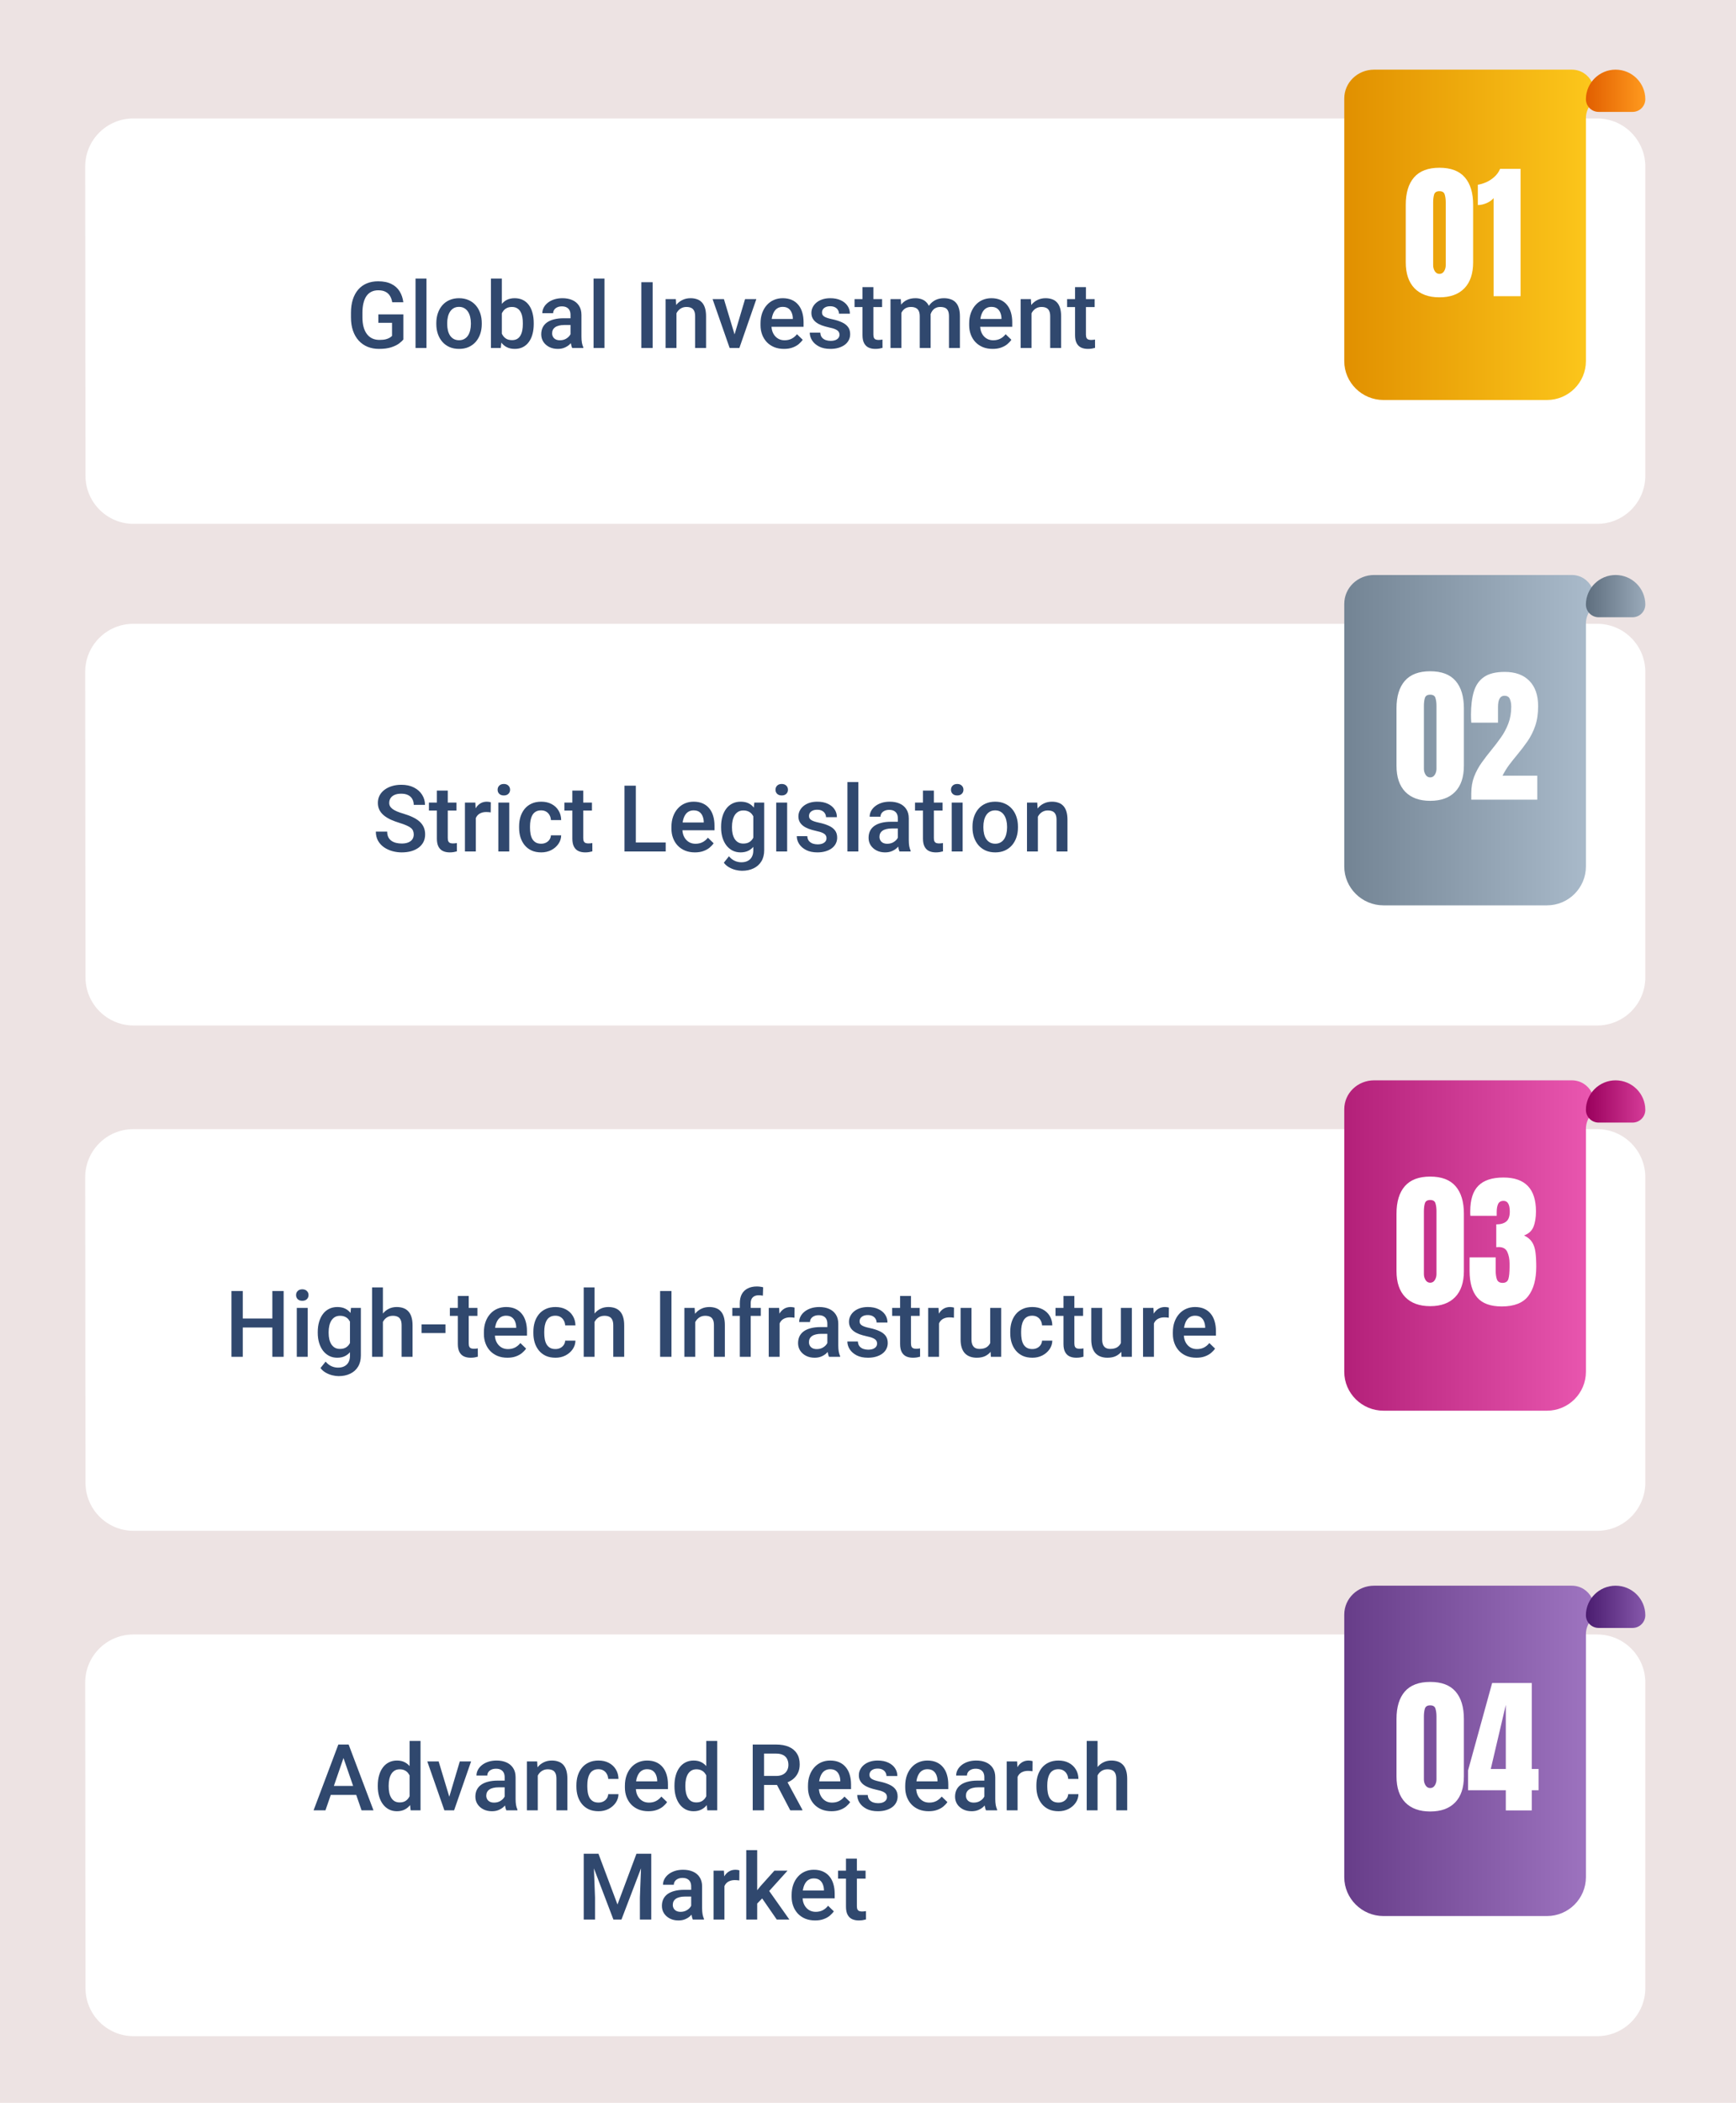 <svg width="938" height="1136" viewBox="0 0 938 1136" fill="none" xmlns="http://www.w3.org/2000/svg">
<g clip-path="url(#clip0_479_46)">
<rect width="938" height="1136" fill="#EDE3E3"/>
<g filter="url(#filter0_d_479_46)">
<path fill-rule="evenodd" clip-rule="evenodd" d="M72.026 879C57.656 879 46.012 890.656 46.026 905.026L46.19 1070.03C46.204 1084.38 57.841 1096 72.19 1096H194.717H863C877.359 1096 889 1084.36 889 1070V905C889 890.641 877.359 879 863 879H72.026Z" fill="white"/>
</g>
<path d="M859.158 875.852C864.882 867.798 859.115 856.641 849.234 856.641C845.582 856.641 843.028 856.641 843.138 856.641H742.456C733.647 856.641 726.332 863.478 726.332 872.287C726.332 912.62 726.332 974.862 726.332 1014.09C726.332 1025.68 735.909 1035.11 747.505 1035.11H835.869C847.459 1035.11 856.908 1025.68 856.908 1014.09C856.908 979.866 856.908 908.394 856.908 882.868C856.908 880.342 857.694 877.911 859.158 875.852V875.852Z" fill="url(#paint0_linear_479_46)"/>
<path d="M772.766 978.625C766.958 978.625 762.466 976.997 759.289 973.742C756.138 970.487 754.562 965.799 754.562 959.68V928.664C754.562 922.206 756.06 917.258 759.055 913.82C762.076 910.357 766.646 908.625 772.766 908.625C778.911 908.625 783.482 910.357 786.477 913.82C789.471 917.258 790.969 922.206 790.969 928.664V959.68C790.969 965.799 789.393 970.487 786.242 973.742C783.091 976.997 778.599 978.625 772.766 978.625ZM772.766 965.969C773.833 965.969 774.667 965.487 775.266 964.523C775.865 963.56 776.164 962.479 776.164 961.281V927.336C776.164 925.721 775.982 924.315 775.617 923.117C775.279 921.893 774.328 921.281 772.766 921.281C771.203 921.281 770.24 921.893 769.875 923.117C769.536 924.315 769.367 925.721 769.367 927.336V961.281C769.367 962.479 769.667 963.56 770.266 964.523C770.891 965.487 771.724 965.969 772.766 965.969ZM813.625 978.039V967.141H793.234V956.398L806.242 909.211H827.648V955.656H831.32V967.141H827.648V978.039H813.625ZM805.5 955.656H813.625V921.008L805.5 955.656Z" fill="white"/>
<path d="M872.949 856.641C881.764 856.641 889 863.779 889 872.588V872.588C889 876.382 885.924 879.458 882.13 879.458H863.781C859.986 879.458 856.91 876.382 856.91 872.588V872.588C856.91 863.776 864.147 856.641 872.949 856.641Z" fill="url(#paint1_linear_479_46)"/>
<g filter="url(#filter1_d_479_46)">
<path fill-rule="evenodd" clip-rule="evenodd" d="M72.026 606C57.656 606 46.012 617.656 46.026 632.026L46.19 797.026C46.204 811.375 57.841 823 72.19 823H194.717H863C877.359 823 889 811.359 889 797V632C889 617.641 877.359 606 863 606H72.026Z" fill="white"/>
</g>
<path d="M148.545 712.297V717.155H129.673V712.297H148.545ZM131.187 697.453V733H125.059V697.453H131.187ZM153.257 697.453V733H147.153V697.453H153.257ZM166.27 706.584V733H160.361V706.584H166.27ZM159.971 699.65C159.971 698.755 160.264 698.015 160.85 697.429C161.452 696.826 162.282 696.525 163.34 696.525C164.382 696.525 165.203 696.826 165.806 697.429C166.408 698.015 166.709 698.755 166.709 699.65C166.709 700.529 166.408 701.262 165.806 701.848C165.203 702.434 164.382 702.727 163.34 702.727C162.282 702.727 161.452 702.434 160.85 701.848C160.264 701.262 159.971 700.529 159.971 699.65ZM189.634 706.584H194.98V732.268C194.98 734.644 194.476 736.662 193.467 738.322C192.458 739.982 191.05 741.244 189.243 742.106C187.437 742.985 185.345 743.425 182.969 743.425C181.96 743.425 180.837 743.278 179.6 742.985C178.379 742.692 177.191 742.22 176.035 741.569C174.896 740.935 173.944 740.096 173.179 739.055L175.938 735.588C176.882 736.711 177.923 737.533 179.062 738.054C180.202 738.575 181.398 738.835 182.651 738.835C184.002 738.835 185.15 738.583 186.094 738.078C187.054 737.59 187.795 736.866 188.315 735.905C188.836 734.945 189.097 733.773 189.097 732.39V712.565L189.634 706.584ZM171.689 720.085V719.572C171.689 717.57 171.934 715.747 172.422 714.104C172.91 712.443 173.61 711.019 174.521 709.831C175.433 708.627 176.54 707.707 177.842 707.072C179.144 706.421 180.617 706.096 182.261 706.096C183.97 706.096 185.426 706.405 186.631 707.023C187.852 707.642 188.869 708.529 189.683 709.685C190.496 710.824 191.131 712.191 191.587 713.786C192.059 715.365 192.409 717.123 192.637 719.06V720.695C192.425 722.583 192.067 724.309 191.562 725.871C191.058 727.434 190.391 728.785 189.561 729.924C188.73 731.063 187.705 731.942 186.484 732.561C185.28 733.179 183.856 733.488 182.212 733.488C180.601 733.488 179.144 733.155 177.842 732.487C176.556 731.82 175.449 730.884 174.521 729.68C173.61 728.475 172.91 727.059 172.422 725.432C171.934 723.788 171.689 722.006 171.689 720.085ZM177.573 719.572V720.085C177.573 721.289 177.687 722.412 177.915 723.454C178.159 724.496 178.525 725.415 179.014 726.213C179.518 726.994 180.153 727.613 180.918 728.068C181.699 728.508 182.619 728.728 183.677 728.728C185.06 728.728 186.191 728.435 187.07 727.849C187.965 727.263 188.649 726.473 189.121 725.48C189.609 724.471 189.951 723.348 190.146 722.111V717.692C190.049 716.732 189.845 715.837 189.536 715.007C189.243 714.177 188.844 713.452 188.34 712.834C187.835 712.199 187.201 711.711 186.436 711.369C185.671 711.011 184.767 710.832 183.726 710.832C182.668 710.832 181.748 711.06 180.967 711.516C180.186 711.971 179.543 712.598 179.038 713.396C178.55 714.193 178.184 715.121 177.939 716.179C177.695 717.237 177.573 718.368 177.573 719.572ZM206.895 695.5V733H201.035V695.5H206.895ZM205.869 718.815L203.965 718.791C203.981 716.968 204.233 715.284 204.722 713.737C205.226 712.191 205.926 710.848 206.821 709.709C207.733 708.553 208.823 707.666 210.093 707.048C211.362 706.413 212.77 706.096 214.316 706.096C215.618 706.096 216.79 706.275 217.832 706.633C218.89 706.991 219.801 707.569 220.566 708.366C221.331 709.147 221.909 710.173 222.3 711.442C222.707 712.696 222.91 714.226 222.91 716.032V733H217.002V715.983C217.002 714.714 216.815 713.705 216.44 712.956C216.082 712.207 215.553 711.67 214.854 711.345C214.154 711.003 213.299 710.832 212.29 710.832C211.232 710.832 210.296 711.044 209.482 711.467C208.685 711.89 208.018 712.468 207.48 713.2C206.943 713.933 206.536 714.779 206.26 715.739C205.999 716.7 205.869 717.725 205.869 718.815ZM240.708 715.471V720.158H227.793V715.471H240.708ZM257.969 706.584V710.881H243.076V706.584H257.969ZM247.373 700.114H253.257V725.7C253.257 726.514 253.371 727.141 253.599 727.58C253.843 728.003 254.176 728.288 254.6 728.435C255.023 728.581 255.519 728.654 256.089 728.654C256.496 728.654 256.886 728.63 257.261 728.581C257.635 728.532 257.936 728.483 258.164 728.435L258.188 732.927C257.7 733.073 257.131 733.203 256.479 733.317C255.845 733.431 255.112 733.488 254.282 733.488C252.931 733.488 251.735 733.252 250.693 732.78C249.652 732.292 248.838 731.503 248.252 730.412C247.666 729.322 247.373 727.873 247.373 726.066V700.114ZM274.155 733.488C272.202 733.488 270.436 733.171 268.857 732.536C267.295 731.885 265.96 730.982 264.854 729.826C263.763 728.671 262.925 727.312 262.339 725.749C261.753 724.187 261.46 722.502 261.46 720.695V719.719C261.46 717.652 261.761 715.78 262.363 714.104C262.965 712.427 263.804 710.995 264.878 709.807C265.952 708.602 267.222 707.683 268.687 707.048C270.151 706.413 271.738 706.096 273.447 706.096C275.335 706.096 276.987 706.413 278.403 707.048C279.819 707.683 280.991 708.578 281.919 709.733C282.863 710.873 283.563 712.232 284.019 713.811C284.491 715.389 284.727 717.131 284.727 719.035V721.55H264.316V717.326H278.916V716.862C278.883 715.804 278.672 714.812 278.281 713.884C277.907 712.956 277.329 712.207 276.548 711.638C275.767 711.068 274.725 710.783 273.423 710.783C272.446 710.783 271.576 710.995 270.811 711.418C270.062 711.825 269.435 712.419 268.931 713.2C268.426 713.981 268.035 714.925 267.759 716.032C267.498 717.123 267.368 718.352 267.368 719.719V720.695C267.368 721.851 267.523 722.925 267.832 723.918C268.158 724.895 268.63 725.749 269.248 726.481C269.867 727.214 270.615 727.792 271.494 728.215C272.373 728.622 273.374 728.825 274.497 728.825C275.913 728.825 277.174 728.54 278.281 727.971C279.388 727.401 280.348 726.595 281.162 725.554L284.263 728.557C283.693 729.387 282.952 730.184 282.041 730.949C281.13 731.698 280.015 732.308 278.696 732.78C277.394 733.252 275.881 733.488 274.155 733.488ZM300.107 728.801C301.068 728.801 301.93 728.614 302.695 728.239C303.477 727.849 304.103 727.312 304.575 726.628C305.063 725.944 305.332 725.155 305.381 724.26H310.923C310.89 725.969 310.386 727.523 309.409 728.923C308.433 730.323 307.139 731.438 305.527 732.268C303.916 733.081 302.134 733.488 300.181 733.488C298.162 733.488 296.405 733.146 294.907 732.463C293.41 731.763 292.165 730.803 291.172 729.582C290.179 728.361 289.43 726.953 288.926 725.358C288.438 723.763 288.193 722.054 288.193 720.231V719.377C288.193 717.554 288.438 715.845 288.926 714.25C289.43 712.639 290.179 711.223 291.172 710.002C292.165 708.781 293.41 707.829 294.907 707.146C296.405 706.446 298.154 706.096 300.156 706.096C302.272 706.096 304.128 706.519 305.723 707.365C307.318 708.195 308.571 709.359 309.482 710.856C310.41 712.338 310.89 714.063 310.923 716.032H305.381C305.332 715.056 305.088 714.177 304.648 713.396C304.225 712.598 303.623 711.963 302.842 711.491C302.077 711.019 301.157 710.783 300.083 710.783C298.895 710.783 297.91 711.027 297.129 711.516C296.348 711.988 295.737 712.639 295.298 713.469C294.858 714.283 294.541 715.202 294.346 716.228C294.167 717.237 294.077 718.286 294.077 719.377V720.231C294.077 721.322 294.167 722.38 294.346 723.405C294.525 724.431 294.834 725.35 295.273 726.164C295.729 726.962 296.348 727.604 297.129 728.093C297.91 728.565 298.903 728.801 300.107 728.801ZM321.25 695.5V733H315.391V695.5H321.25ZM320.225 718.815L318.32 718.791C318.337 716.968 318.589 715.284 319.077 713.737C319.582 712.191 320.282 710.848 321.177 709.709C322.088 708.553 323.179 707.666 324.448 707.048C325.718 706.413 327.126 706.096 328.672 706.096C329.974 706.096 331.146 706.275 332.188 706.633C333.245 706.991 334.157 707.569 334.922 708.366C335.687 709.147 336.265 710.173 336.655 711.442C337.062 712.696 337.266 714.226 337.266 716.032V733H331.357V715.983C331.357 714.714 331.17 713.705 330.796 712.956C330.438 712.207 329.909 711.67 329.209 711.345C328.509 711.003 327.655 710.832 326.646 710.832C325.588 710.832 324.652 711.044 323.838 711.467C323.04 711.89 322.373 712.468 321.836 713.2C321.299 713.933 320.892 714.779 320.615 715.739C320.355 716.7 320.225 717.725 320.225 718.815ZM362.803 697.453V733H356.675V697.453H362.803ZM375.669 712.224V733H369.785V706.584H375.327L375.669 712.224ZM374.619 718.815L372.715 718.791C372.731 716.919 372.992 715.202 373.496 713.64C374.017 712.077 374.733 710.734 375.645 709.611C376.572 708.488 377.679 707.626 378.965 707.023C380.251 706.405 381.683 706.096 383.262 706.096C384.531 706.096 385.679 706.275 386.704 706.633C387.746 706.975 388.633 707.536 389.365 708.317C390.114 709.099 390.684 710.116 391.074 711.369C391.465 712.606 391.66 714.128 391.66 715.935V733H385.752V715.91C385.752 714.641 385.565 713.64 385.19 712.907C384.832 712.159 384.303 711.63 383.604 711.32C382.92 710.995 382.065 710.832 381.04 710.832C380.031 710.832 379.128 711.044 378.33 711.467C377.533 711.89 376.857 712.468 376.304 713.2C375.767 713.933 375.352 714.779 375.059 715.739C374.766 716.7 374.619 717.725 374.619 718.815ZM405.625 733H399.741V704.045C399.741 702.076 400.107 700.424 400.84 699.089C401.589 697.738 402.655 696.721 404.038 696.037C405.422 695.337 407.057 694.987 408.945 694.987C409.531 694.987 410.109 695.028 410.679 695.109C411.248 695.174 411.802 695.28 412.339 695.427L412.192 699.968C411.867 699.886 411.509 699.829 411.118 699.797C410.744 699.764 410.337 699.748 409.897 699.748C409.002 699.748 408.229 699.919 407.578 700.261C406.943 700.586 406.455 701.066 406.113 701.701C405.788 702.336 405.625 703.117 405.625 704.045V733ZM411.069 706.584V710.881H395.688V706.584H411.069ZM421.25 711.613V733H415.366V706.584H420.981L421.25 711.613ZM429.331 706.413L429.282 711.882C428.924 711.817 428.534 711.768 428.11 711.735C427.703 711.703 427.297 711.687 426.89 711.687C425.881 711.687 424.993 711.833 424.229 712.126C423.464 712.403 422.821 712.81 422.3 713.347C421.795 713.868 421.405 714.502 421.128 715.251C420.851 716 420.688 716.838 420.64 717.766L419.297 717.863C419.297 716.203 419.46 714.665 419.785 713.249C420.111 711.833 420.599 710.588 421.25 709.514C421.917 708.439 422.747 707.601 423.74 706.999C424.749 706.397 425.913 706.096 427.231 706.096C427.59 706.096 427.972 706.128 428.379 706.193C428.802 706.258 429.119 706.332 429.331 706.413ZM447.031 727.702V715.104C447.031 714.16 446.86 713.347 446.519 712.663C446.177 711.979 445.656 711.451 444.956 711.076C444.272 710.702 443.41 710.515 442.368 710.515C441.408 710.515 440.578 710.677 439.878 711.003C439.178 711.328 438.633 711.768 438.242 712.321C437.852 712.875 437.656 713.501 437.656 714.201H431.797C431.797 713.16 432.049 712.15 432.554 711.174C433.058 710.197 433.791 709.326 434.751 708.562C435.711 707.797 436.859 707.194 438.193 706.755C439.528 706.315 441.025 706.096 442.686 706.096C444.671 706.096 446.429 706.429 447.959 707.097C449.505 707.764 450.718 708.773 451.597 710.124C452.492 711.459 452.939 713.135 452.939 715.153V726.896C452.939 728.101 453.021 729.183 453.184 730.144C453.363 731.088 453.615 731.91 453.94 732.609V733H447.91C447.633 732.365 447.414 731.56 447.251 730.583C447.104 729.59 447.031 728.63 447.031 727.702ZM447.886 716.936L447.935 720.573H443.711C442.62 720.573 441.66 720.679 440.83 720.891C440 721.086 439.308 721.379 438.755 721.77C438.201 722.16 437.786 722.632 437.51 723.186C437.233 723.739 437.095 724.366 437.095 725.065C437.095 725.765 437.257 726.408 437.583 726.994C437.909 727.564 438.381 728.011 438.999 728.337C439.634 728.662 440.399 728.825 441.294 728.825C442.498 728.825 443.548 728.581 444.443 728.093C445.355 727.588 446.071 726.978 446.592 726.262C447.113 725.529 447.389 724.838 447.422 724.187L449.326 726.799C449.131 727.466 448.797 728.182 448.325 728.947C447.853 729.712 447.235 730.445 446.47 731.145C445.721 731.828 444.818 732.39 443.76 732.829C442.718 733.269 441.514 733.488 440.146 733.488C438.421 733.488 436.883 733.146 435.532 732.463C434.181 731.763 433.123 730.827 432.358 729.655C431.593 728.467 431.211 727.124 431.211 725.627C431.211 724.227 431.471 722.99 431.992 721.916C432.529 720.826 433.311 719.914 434.336 719.182C435.378 718.449 436.647 717.896 438.145 717.521C439.642 717.131 441.351 716.936 443.271 716.936H447.886ZM473.911 725.847C473.911 725.261 473.765 724.732 473.472 724.26C473.179 723.771 472.617 723.332 471.787 722.941C470.973 722.551 469.769 722.193 468.174 721.867C466.774 721.558 465.488 721.192 464.316 720.769C463.161 720.329 462.168 719.8 461.338 719.182C460.508 718.563 459.865 717.831 459.409 716.984C458.953 716.138 458.726 715.161 458.726 714.055C458.726 712.98 458.962 711.963 459.434 711.003C459.906 710.043 460.581 709.196 461.46 708.464C462.339 707.731 463.405 707.154 464.658 706.73C465.928 706.307 467.344 706.096 468.906 706.096C471.12 706.096 473.016 706.47 474.595 707.219C476.19 707.951 477.41 708.952 478.257 710.222C479.103 711.475 479.526 712.891 479.526 714.47H473.643C473.643 713.77 473.464 713.119 473.105 712.517C472.764 711.898 472.243 711.402 471.543 711.027C470.843 710.637 469.964 710.441 468.906 710.441C467.897 710.441 467.059 710.604 466.392 710.93C465.741 711.239 465.252 711.646 464.927 712.15C464.618 712.655 464.463 713.208 464.463 713.811C464.463 714.25 464.544 714.649 464.707 715.007C464.886 715.349 465.179 715.666 465.586 715.959C465.993 716.236 466.546 716.496 467.246 716.74C467.962 716.984 468.857 717.22 469.932 717.448C471.95 717.871 473.683 718.417 475.132 719.084C476.597 719.735 477.72 720.581 478.501 721.623C479.282 722.648 479.673 723.951 479.673 725.529C479.673 726.701 479.421 727.775 478.916 728.752C478.428 729.712 477.712 730.55 476.768 731.267C475.824 731.966 474.692 732.512 473.374 732.902C472.072 733.293 470.607 733.488 468.979 733.488C466.587 733.488 464.561 733.065 462.9 732.219C461.24 731.356 459.979 730.257 459.116 728.923C458.27 727.572 457.847 726.172 457.847 724.724H463.535C463.6 725.814 463.901 726.685 464.438 727.336C464.992 727.971 465.675 728.435 466.489 728.728C467.319 729.004 468.174 729.143 469.053 729.143C470.111 729.143 470.998 729.004 471.714 728.728C472.43 728.435 472.975 728.044 473.35 727.556C473.724 727.051 473.911 726.481 473.911 725.847ZM496.934 706.584V710.881H482.041V706.584H496.934ZM486.338 700.114H492.222V725.7C492.222 726.514 492.336 727.141 492.563 727.58C492.808 728.003 493.141 728.288 493.564 728.435C493.988 728.581 494.484 728.654 495.054 728.654C495.461 728.654 495.851 728.63 496.226 728.581C496.6 728.532 496.901 728.483 497.129 728.435L497.153 732.927C496.665 733.073 496.095 733.203 495.444 733.317C494.81 733.431 494.077 733.488 493.247 733.488C491.896 733.488 490.7 733.252 489.658 732.78C488.617 732.292 487.803 731.503 487.217 730.412C486.631 729.322 486.338 727.873 486.338 726.066V700.114ZM507.383 711.613V733H501.499V706.584H507.114L507.383 711.613ZM515.464 706.413L515.415 711.882C515.057 711.817 514.666 711.768 514.243 711.735C513.836 711.703 513.429 711.687 513.022 711.687C512.013 711.687 511.126 711.833 510.361 712.126C509.596 712.403 508.953 712.81 508.433 713.347C507.928 713.868 507.537 714.502 507.261 715.251C506.984 716 506.821 716.838 506.772 717.766L505.43 717.863C505.43 716.203 505.592 714.665 505.918 713.249C506.243 711.833 506.732 710.588 507.383 709.514C508.05 708.439 508.88 707.601 509.873 706.999C510.882 706.397 512.046 706.096 513.364 706.096C513.722 706.096 514.105 706.128 514.512 706.193C514.935 706.258 515.252 706.332 515.464 706.413ZM535.044 726.774V706.584H540.952V733H535.386L535.044 726.774ZM535.874 721.281L537.852 721.232C537.852 723.007 537.656 724.642 537.266 726.14C536.875 727.621 536.273 728.915 535.459 730.021C534.645 731.112 533.604 731.966 532.334 732.585C531.064 733.187 529.543 733.488 527.769 733.488C526.483 733.488 525.303 733.301 524.229 732.927C523.154 732.552 522.227 731.975 521.445 731.193C520.68 730.412 520.086 729.395 519.663 728.142C519.24 726.888 519.028 725.391 519.028 723.649V706.584H524.912V723.698C524.912 724.659 525.026 725.464 525.254 726.115C525.482 726.75 525.791 727.263 526.182 727.653C526.572 728.044 527.028 728.321 527.549 728.483C528.07 728.646 528.623 728.728 529.209 728.728C530.885 728.728 532.204 728.402 533.164 727.751C534.141 727.084 534.832 726.188 535.239 725.065C535.662 723.942 535.874 722.681 535.874 721.281ZM557.773 728.801C558.734 728.801 559.596 728.614 560.361 728.239C561.143 727.849 561.769 727.312 562.241 726.628C562.729 725.944 562.998 725.155 563.047 724.26H568.589C568.556 725.969 568.052 727.523 567.075 728.923C566.099 730.323 564.805 731.438 563.193 732.268C561.582 733.081 559.8 733.488 557.847 733.488C555.828 733.488 554.071 733.146 552.573 732.463C551.076 731.763 549.831 730.803 548.838 729.582C547.845 728.361 547.096 726.953 546.592 725.358C546.104 723.763 545.859 722.054 545.859 720.231V719.377C545.859 717.554 546.104 715.845 546.592 714.25C547.096 712.639 547.845 711.223 548.838 710.002C549.831 708.781 551.076 707.829 552.573 707.146C554.071 706.446 555.82 706.096 557.822 706.096C559.938 706.096 561.794 706.519 563.389 707.365C564.984 708.195 566.237 709.359 567.148 710.856C568.076 712.338 568.556 714.063 568.589 716.032H563.047C562.998 715.056 562.754 714.177 562.314 713.396C561.891 712.598 561.289 711.963 560.508 711.491C559.743 711.019 558.823 710.783 557.749 710.783C556.561 710.783 555.576 711.027 554.795 711.516C554.014 711.988 553.403 712.639 552.964 713.469C552.524 714.283 552.207 715.202 552.012 716.228C551.833 717.237 551.743 718.286 551.743 719.377V720.231C551.743 721.322 551.833 722.38 552.012 723.405C552.191 724.431 552.5 725.35 552.939 726.164C553.395 726.962 554.014 727.604 554.795 728.093C555.576 728.565 556.569 728.801 557.773 728.801ZM585.215 706.584V710.881H570.322V706.584H585.215ZM574.619 700.114H580.503V725.7C580.503 726.514 580.617 727.141 580.845 727.58C581.089 728.003 581.423 728.288 581.846 728.435C582.269 728.581 582.765 728.654 583.335 728.654C583.742 728.654 584.132 728.63 584.507 728.581C584.881 728.532 585.182 728.483 585.41 728.435L585.435 732.927C584.946 733.073 584.377 733.203 583.726 733.317C583.091 733.431 582.358 733.488 581.528 733.488C580.177 733.488 578.981 733.252 577.939 732.78C576.898 732.292 576.084 731.503 575.498 730.412C574.912 729.322 574.619 727.873 574.619 726.066V700.114ZM605.649 726.774V706.584H611.558V733H605.991L605.649 726.774ZM606.479 721.281L608.457 721.232C608.457 723.007 608.262 724.642 607.871 726.14C607.48 727.621 606.878 728.915 606.064 730.021C605.251 731.112 604.209 731.966 602.939 732.585C601.67 733.187 600.148 733.488 598.374 733.488C597.088 733.488 595.908 733.301 594.834 732.927C593.76 732.552 592.832 731.975 592.051 731.193C591.286 730.412 590.692 729.395 590.269 728.142C589.845 726.888 589.634 725.391 589.634 723.649V706.584H595.518V723.698C595.518 724.659 595.632 725.464 595.859 726.115C596.087 726.75 596.396 727.263 596.787 727.653C597.178 728.044 597.633 728.321 598.154 728.483C598.675 728.646 599.229 728.728 599.814 728.728C601.491 728.728 602.809 728.402 603.77 727.751C604.746 727.084 605.438 726.188 605.845 725.065C606.268 723.942 606.479 722.681 606.479 721.281ZM623.496 711.613V733H617.612V706.584H623.228L623.496 711.613ZM631.577 706.413L631.528 711.882C631.17 711.817 630.78 711.768 630.356 711.735C629.95 711.703 629.543 711.687 629.136 711.687C628.127 711.687 627.24 711.833 626.475 712.126C625.71 712.403 625.067 712.81 624.546 713.347C624.041 713.868 623.651 714.502 623.374 715.251C623.097 716 622.935 716.838 622.886 717.766L621.543 717.863C621.543 716.203 621.706 714.665 622.031 713.249C622.357 711.833 622.845 710.588 623.496 709.514C624.163 708.439 624.993 707.601 625.986 706.999C626.995 706.397 628.159 706.096 629.478 706.096C629.836 706.096 630.218 706.128 630.625 706.193C631.048 706.258 631.366 706.332 631.577 706.413ZM646.421 733.488C644.468 733.488 642.702 733.171 641.123 732.536C639.561 731.885 638.226 730.982 637.119 729.826C636.029 728.671 635.19 727.312 634.604 725.749C634.019 724.187 633.726 722.502 633.726 720.695V719.719C633.726 717.652 634.027 715.78 634.629 714.104C635.231 712.427 636.069 710.995 637.144 709.807C638.218 708.602 639.487 707.683 640.952 707.048C642.417 706.413 644.004 706.096 645.713 706.096C647.601 706.096 649.253 706.413 650.669 707.048C652.085 707.683 653.257 708.578 654.185 709.733C655.129 710.873 655.828 712.232 656.284 713.811C656.756 715.389 656.992 717.131 656.992 719.035V721.55H636.582V717.326H651.182V716.862C651.149 715.804 650.938 714.812 650.547 713.884C650.173 712.956 649.595 712.207 648.813 711.638C648.032 711.068 646.991 710.783 645.688 710.783C644.712 710.783 643.841 710.995 643.076 711.418C642.327 711.825 641.701 712.419 641.196 713.2C640.692 713.981 640.301 714.925 640.024 716.032C639.764 717.123 639.634 718.352 639.634 719.719V720.695C639.634 721.851 639.788 722.925 640.098 723.918C640.423 724.895 640.895 725.749 641.514 726.481C642.132 727.214 642.881 727.792 643.76 728.215C644.639 728.622 645.64 728.825 646.763 728.825C648.179 728.825 649.44 728.54 650.547 727.971C651.654 727.401 652.614 726.595 653.428 725.554L656.528 728.557C655.959 729.387 655.218 730.184 654.307 730.949C653.395 731.698 652.28 732.308 650.962 732.78C649.66 733.252 648.146 733.488 646.421 733.488Z" fill="#30486E"/>
<path d="M859.158 602.844C864.882 594.79 859.115 583.633 849.234 583.633C845.582 583.633 843.028 583.633 843.138 583.633H742.456C733.647 583.633 726.332 590.474 726.332 599.279C726.332 639.616 726.332 701.861 726.332 741.089C726.332 752.682 735.909 762.099 747.505 762.099H835.869C847.459 762.099 856.908 752.682 856.908 741.089C856.908 706.858 856.908 635.388 856.908 609.86C856.908 607.334 857.694 604.903 859.158 602.844V602.844Z" fill="url(#paint2_linear_479_46)"/>
<path d="M772.766 705.625C766.958 705.625 762.466 703.997 759.289 700.742C756.138 697.487 754.562 692.799 754.562 686.68V655.664C754.562 649.206 756.06 644.258 759.055 640.82C762.076 637.357 766.646 635.625 772.766 635.625C778.911 635.625 783.482 637.357 786.477 640.82C789.471 644.258 790.969 649.206 790.969 655.664V686.68C790.969 692.799 789.393 697.487 786.242 700.742C783.091 703.997 778.599 705.625 772.766 705.625ZM772.766 692.969C773.833 692.969 774.667 692.487 775.266 691.523C775.865 690.56 776.164 689.479 776.164 688.281V654.336C776.164 652.721 775.982 651.315 775.617 650.117C775.279 648.893 774.328 648.281 772.766 648.281C771.203 648.281 770.24 648.893 769.875 650.117C769.536 651.315 769.367 652.721 769.367 654.336V688.281C769.367 689.479 769.667 690.56 770.266 691.523C770.891 692.487 771.724 692.969 772.766 692.969ZM811.438 705.781C805.37 705.781 800.956 704.18 798.195 700.977C795.435 697.773 794.055 692.943 794.055 686.484V679.297H808.156V686.523C808.156 688.346 808.378 689.896 808.82 691.172C809.289 692.422 810.318 693.047 811.906 693.047C813.521 693.047 814.549 692.37 814.992 691.016C815.435 689.635 815.656 687.396 815.656 684.297V682.578C815.656 680.208 815.253 678.138 814.445 676.367C813.664 674.596 812.115 673.711 809.797 673.711C809.51 673.711 809.25 673.724 809.016 673.75C808.807 673.75 808.625 673.763 808.469 673.789V661.445C810.839 661.445 812.648 660.924 813.898 659.883C815.148 658.815 815.773 657.044 815.773 654.57C815.773 650.69 814.654 648.75 812.414 648.75C810.956 648.75 809.966 649.323 809.445 650.469C808.951 651.589 808.703 653.021 808.703 654.766V656.836H794.484C794.458 656.523 794.432 656.146 794.406 655.703C794.406 655.26 794.406 654.831 794.406 654.414C794.406 648.112 795.878 643.49 798.82 640.547C801.763 637.604 806.268 636.133 812.336 636.133C824.055 636.133 829.914 642.227 829.914 654.414C829.914 657.799 829.458 660.599 828.547 662.812C827.635 665 825.943 666.536 823.469 667.422C825.422 668.359 826.867 669.557 827.805 671.016C828.742 672.474 829.354 674.284 829.641 676.445C829.927 678.607 830.07 681.224 830.07 684.297C830.07 691.172 828.625 696.471 825.734 700.195C822.87 703.919 818.104 705.781 811.438 705.781Z" fill="white"/>
<path d="M872.949 583.633C881.764 583.633 889 590.778 889 599.59V599.59C889 603.382 885.926 606.457 882.133 606.457H863.777C859.985 606.457 856.91 603.382 856.91 599.59V599.59C856.91 590.778 864.147 583.633 872.949 583.633Z" fill="url(#paint3_linear_479_46)"/>
<g filter="url(#filter2_d_479_46)">
<path fill-rule="evenodd" clip-rule="evenodd" d="M72.026 333C57.656 333 46.012 344.656 46.026 359.026L46.19 524.026C46.204 538.375 57.841 550 72.19 550H194.717H863C877.359 550 889 538.359 889 524V359C889 344.641 877.359 333 863 333H72.026Z" fill="white"/>
</g>
<path d="M859.158 329.844C864.882 321.79 859.115 310.633 849.234 310.633C845.582 310.633 843.028 310.633 843.138 310.633H742.456C733.647 310.633 726.332 317.474 726.332 326.279C726.332 366.616 726.332 428.861 726.332 468.086C726.332 479.682 735.909 489.099 747.505 489.099H835.869C847.459 489.099 856.908 479.682 856.908 468.086C856.908 433.858 856.908 362.39 856.908 336.86C856.908 334.334 857.694 331.903 859.158 329.844V329.844Z" fill="url(#paint4_linear_479_46)"/>
<path d="M772.766 432.633C766.958 432.633 762.466 431.005 759.289 427.75C756.138 424.495 754.562 419.807 754.562 413.688V382.672C754.562 376.214 756.06 371.266 759.055 367.828C762.076 364.365 766.646 362.633 772.766 362.633C778.911 362.633 783.482 364.365 786.477 367.828C789.471 371.266 790.969 376.214 790.969 382.672V413.688C790.969 419.807 789.393 424.495 786.242 427.75C783.091 431.005 778.599 432.633 772.766 432.633ZM772.766 419.977C773.833 419.977 774.667 419.495 775.266 418.531C775.865 417.568 776.164 416.487 776.164 415.289V381.344C776.164 379.729 775.982 378.323 775.617 377.125C775.279 375.901 774.328 375.289 772.766 375.289C771.203 375.289 770.24 375.901 769.875 377.125C769.536 378.323 769.367 379.729 769.367 381.344V415.289C769.367 416.487 769.667 417.568 770.266 418.531C770.891 419.495 771.724 419.977 772.766 419.977ZM794.953 432.008V428.727C794.953 425.315 795.474 422.255 796.516 419.547C797.583 416.812 798.951 414.286 800.617 411.969C802.284 409.625 804.042 407.333 805.891 405.094C807.688 402.906 809.393 400.667 811.008 398.375C812.648 396.057 813.977 393.557 814.992 390.875C816.034 388.167 816.555 385.133 816.555 381.773C816.555 380.159 816.307 378.779 815.812 377.633C815.344 376.461 814.354 375.875 812.844 375.875C810.552 375.875 809.406 377.919 809.406 382.008V390.406H794.953C794.927 389.807 794.888 389.13 794.836 388.375C794.81 387.62 794.797 386.891 794.797 386.188C794.797 381.24 795.318 377.047 796.359 373.609C797.401 370.146 799.237 367.516 801.867 365.719C804.523 363.896 808.247 362.984 813.039 362.984C818.742 362.984 823.169 364.586 826.32 367.789C829.497 370.992 831.086 375.562 831.086 381.5C831.086 385.536 830.565 389.078 829.523 392.125C828.482 395.146 827.102 397.906 825.383 400.406C823.664 402.88 821.776 405.354 819.719 407.828C818.26 409.573 816.841 411.357 815.461 413.18C814.107 415.003 812.909 416.956 811.867 419.039H830.617V432.008H794.953Z" fill="white"/>
<path d="M872.949 310.633C881.764 310.633 889 317.778 889 326.59V326.59C889 330.382 885.926 333.457 882.133 333.457H863.777C859.985 333.457 856.91 330.382 856.91 326.59V326.59C856.91 317.778 864.147 310.633 872.949 310.633Z" fill="url(#paint5_linear_479_46)"/>
<g filter="url(#filter3_d_479_46)">
<path fill-rule="evenodd" clip-rule="evenodd" d="M72.026 60C57.656 60 46.011 71.656 46.026 86.026L46.19 253.026C46.204 267.375 57.841 279 72.19 279H194.717H863C877.359 279 889 267.359 889 253V86C889 71.641 877.359 60 863 60H72.026Z" fill="white"/>
</g>
<path d="M217.93 169.836V183.41C217.425 184.077 216.636 184.81 215.562 185.607C214.504 186.389 213.096 187.064 211.338 187.634C209.58 188.203 207.391 188.488 204.771 188.488C202.541 188.488 200.498 188.114 198.643 187.365C196.787 186.6 195.184 185.485 193.833 184.021C192.498 182.556 191.465 180.773 190.732 178.674C190 176.558 189.634 174.149 189.634 171.447V168.981C189.634 166.296 189.967 163.903 190.635 161.804C191.318 159.688 192.295 157.897 193.564 156.433C194.834 154.968 196.364 153.861 198.154 153.112C199.961 152.347 202.004 151.965 204.282 151.965C207.196 151.965 209.604 152.453 211.509 153.43C213.429 154.39 214.91 155.725 215.952 157.434C216.994 159.143 217.653 161.096 217.93 163.293H211.924C211.729 162.056 211.346 160.949 210.776 159.973C210.223 158.996 209.425 158.231 208.384 157.678C207.358 157.108 206.024 156.823 204.38 156.823C202.964 156.823 201.719 157.092 200.645 157.629C199.57 158.166 198.675 158.955 197.959 159.997C197.259 161.039 196.73 162.308 196.372 163.806C196.014 165.303 195.835 167.012 195.835 168.933V171.447C195.835 173.4 196.038 175.134 196.445 176.647C196.868 178.161 197.471 179.439 198.252 180.48C199.049 181.522 200.018 182.312 201.157 182.849C202.297 183.369 203.582 183.63 205.015 183.63C206.414 183.63 207.562 183.516 208.457 183.288C209.352 183.044 210.06 182.759 210.581 182.434C211.118 182.092 211.533 181.766 211.826 181.457V174.401H204.429V169.836H217.93ZM230.43 150.5V188H224.521V150.5H230.43ZM235.752 175.085V174.523C235.752 172.619 236.029 170.853 236.582 169.226C237.135 167.582 237.933 166.158 238.975 164.953C240.033 163.732 241.318 162.788 242.832 162.121C244.362 161.438 246.087 161.096 248.008 161.096C249.945 161.096 251.67 161.438 253.184 162.121C254.714 162.788 256.007 163.732 257.065 164.953C258.123 166.158 258.929 167.582 259.482 169.226C260.036 170.853 260.312 172.619 260.312 174.523V175.085C260.312 176.989 260.036 178.755 259.482 180.383C258.929 182.01 258.123 183.435 257.065 184.655C256.007 185.86 254.722 186.804 253.208 187.487C251.694 188.155 249.977 188.488 248.057 188.488C246.12 188.488 244.386 188.155 242.856 187.487C241.343 186.804 240.057 185.86 238.999 184.655C237.941 183.435 237.135 182.01 236.582 180.383C236.029 178.755 235.752 176.989 235.752 175.085ZM241.636 174.523V175.085C241.636 176.273 241.758 177.396 242.002 178.454C242.246 179.512 242.629 180.44 243.149 181.237C243.67 182.035 244.338 182.661 245.151 183.117C245.965 183.573 246.934 183.801 248.057 183.801C249.147 183.801 250.091 183.573 250.889 183.117C251.702 182.661 252.37 182.035 252.891 181.237C253.411 180.44 253.794 179.512 254.038 178.454C254.299 177.396 254.429 176.273 254.429 175.085V174.523C254.429 173.352 254.299 172.245 254.038 171.203C253.794 170.145 253.403 169.209 252.866 168.396C252.345 167.582 251.678 166.947 250.864 166.491C250.067 166.019 249.115 165.783 248.008 165.783C246.901 165.783 245.941 166.019 245.127 166.491C244.329 166.947 243.67 167.582 243.149 168.396C242.629 169.209 242.246 170.145 242.002 171.203C241.758 172.245 241.636 173.352 241.636 174.523ZM265.269 150.5H271.152V182.36L270.591 188H265.269V150.5ZM288.389 174.548V175.061C288.389 177.014 288.169 178.812 287.729 180.456C287.306 182.084 286.655 183.5 285.776 184.704C284.914 185.909 283.84 186.844 282.554 187.512C281.284 188.163 279.811 188.488 278.135 188.488C276.491 188.488 275.059 188.179 273.838 187.561C272.617 186.942 271.592 186.063 270.762 184.924C269.948 183.785 269.289 182.425 268.784 180.847C268.28 179.268 267.922 177.526 267.71 175.622V173.986C267.922 172.066 268.28 170.324 268.784 168.762C269.289 167.183 269.948 165.824 270.762 164.685C271.592 163.529 272.609 162.642 273.813 162.023C275.034 161.405 276.458 161.096 278.086 161.096C279.779 161.096 281.268 161.421 282.554 162.072C283.856 162.723 284.938 163.651 285.801 164.855C286.663 166.044 287.306 167.46 287.729 169.104C288.169 170.747 288.389 172.562 288.389 174.548ZM282.505 175.061V174.548C282.505 173.36 282.407 172.245 282.212 171.203C282.017 170.145 281.691 169.217 281.235 168.42C280.796 167.622 280.194 166.996 279.429 166.54C278.68 166.068 277.744 165.832 276.621 165.832C275.579 165.832 274.684 166.011 273.936 166.369C273.187 166.727 272.56 167.215 272.056 167.834C271.551 168.452 271.152 169.169 270.859 169.982C270.583 170.796 270.396 171.675 270.298 172.619V177.038C270.444 178.259 270.754 179.382 271.226 180.407C271.714 181.416 272.397 182.23 273.276 182.849C274.155 183.451 275.286 183.752 276.67 183.752C277.76 183.752 278.68 183.532 279.429 183.093C280.177 182.653 280.771 182.043 281.211 181.262C281.667 180.464 281.992 179.536 282.188 178.479C282.399 177.421 282.505 176.281 282.505 175.061ZM308.262 182.702V170.104C308.262 169.16 308.091 168.347 307.749 167.663C307.407 166.979 306.886 166.451 306.187 166.076C305.503 165.702 304.64 165.515 303.599 165.515C302.638 165.515 301.808 165.677 301.108 166.003C300.409 166.328 299.863 166.768 299.473 167.321C299.082 167.875 298.887 168.501 298.887 169.201H293.027C293.027 168.16 293.28 167.15 293.784 166.174C294.289 165.197 295.021 164.326 295.981 163.562C296.942 162.797 298.089 162.194 299.424 161.755C300.758 161.315 302.256 161.096 303.916 161.096C305.902 161.096 307.66 161.429 309.189 162.097C310.736 162.764 311.948 163.773 312.827 165.124C313.722 166.459 314.17 168.135 314.17 170.153V181.896C314.17 183.101 314.251 184.183 314.414 185.144C314.593 186.088 314.845 186.91 315.171 187.609V188H309.141C308.864 187.365 308.644 186.56 308.481 185.583C308.335 184.59 308.262 183.63 308.262 182.702ZM309.116 171.936L309.165 175.573H304.941C303.851 175.573 302.891 175.679 302.061 175.891C301.23 176.086 300.539 176.379 299.985 176.77C299.432 177.16 299.017 177.632 298.74 178.186C298.464 178.739 298.325 179.366 298.325 180.065C298.325 180.765 298.488 181.408 298.813 181.994C299.139 182.564 299.611 183.011 300.229 183.337C300.864 183.662 301.629 183.825 302.524 183.825C303.729 183.825 304.779 183.581 305.674 183.093C306.585 182.588 307.301 181.978 307.822 181.262C308.343 180.529 308.62 179.838 308.652 179.187L310.557 181.799C310.361 182.466 310.028 183.182 309.556 183.947C309.084 184.712 308.465 185.445 307.7 186.145C306.951 186.828 306.048 187.39 304.99 187.829C303.949 188.269 302.744 188.488 301.377 188.488C299.652 188.488 298.114 188.146 296.763 187.463C295.412 186.763 294.354 185.827 293.589 184.655C292.824 183.467 292.441 182.124 292.441 180.627C292.441 179.227 292.702 177.99 293.223 176.916C293.76 175.826 294.541 174.914 295.566 174.182C296.608 173.449 297.878 172.896 299.375 172.521C300.872 172.131 302.581 171.936 304.502 171.936H309.116ZM326.621 150.5V188H320.713V150.5H326.621ZM352.646 152.453V188H346.519V152.453H352.646ZM365.513 167.224V188H359.629V161.584H365.171L365.513 167.224ZM364.463 173.815L362.559 173.791C362.575 171.919 362.835 170.202 363.34 168.64C363.861 167.077 364.577 165.734 365.488 164.611C366.416 163.488 367.523 162.626 368.809 162.023C370.094 161.405 371.527 161.096 373.105 161.096C374.375 161.096 375.522 161.275 376.548 161.633C377.59 161.975 378.477 162.536 379.209 163.317C379.958 164.099 380.527 165.116 380.918 166.369C381.309 167.606 381.504 169.128 381.504 170.935V188H375.596V170.91C375.596 169.641 375.409 168.64 375.034 167.907C374.676 167.159 374.147 166.63 373.447 166.32C372.764 165.995 371.909 165.832 370.884 165.832C369.875 165.832 368.971 166.044 368.174 166.467C367.376 166.89 366.701 167.468 366.147 168.2C365.61 168.933 365.195 169.779 364.902 170.739C364.609 171.7 364.463 172.725 364.463 173.815ZM396.104 183.337L402.573 161.584H408.677L399.497 188H395.688L396.104 183.337ZM391.147 161.584L397.739 183.435L398.057 188H394.248L385.02 161.584H391.147ZM423.618 188.488C421.665 188.488 419.899 188.171 418.32 187.536C416.758 186.885 415.423 185.982 414.316 184.826C413.226 183.671 412.388 182.312 411.802 180.749C411.216 179.187 410.923 177.502 410.923 175.695V174.719C410.923 172.652 411.224 170.78 411.826 169.104C412.428 167.427 413.267 165.995 414.341 164.807C415.415 163.602 416.685 162.683 418.149 162.048C419.614 161.413 421.201 161.096 422.91 161.096C424.798 161.096 426.45 161.413 427.866 162.048C429.282 162.683 430.454 163.578 431.382 164.733C432.326 165.873 433.026 167.232 433.481 168.811C433.953 170.389 434.189 172.131 434.189 174.035V176.55H413.779V172.326H428.379V171.862C428.346 170.804 428.135 169.812 427.744 168.884C427.37 167.956 426.792 167.207 426.011 166.638C425.229 166.068 424.188 165.783 422.886 165.783C421.909 165.783 421.038 165.995 420.273 166.418C419.525 166.825 418.898 167.419 418.394 168.2C417.889 168.981 417.498 169.925 417.222 171.032C416.961 172.123 416.831 173.352 416.831 174.719V175.695C416.831 176.851 416.986 177.925 417.295 178.918C417.62 179.895 418.092 180.749 418.711 181.481C419.329 182.214 420.078 182.792 420.957 183.215C421.836 183.622 422.837 183.825 423.96 183.825C425.376 183.825 426.637 183.54 427.744 182.971C428.851 182.401 429.811 181.595 430.625 180.554L433.726 183.557C433.156 184.387 432.415 185.184 431.504 185.949C430.592 186.698 429.478 187.308 428.159 187.78C426.857 188.252 425.343 188.488 423.618 188.488ZM453.599 180.847C453.599 180.261 453.452 179.732 453.159 179.26C452.866 178.771 452.305 178.332 451.475 177.941C450.661 177.551 449.456 177.193 447.861 176.867C446.462 176.558 445.176 176.192 444.004 175.769C442.848 175.329 441.855 174.8 441.025 174.182C440.195 173.563 439.552 172.831 439.097 171.984C438.641 171.138 438.413 170.161 438.413 169.055C438.413 167.98 438.649 166.963 439.121 166.003C439.593 165.043 440.269 164.196 441.147 163.464C442.026 162.731 443.092 162.154 444.346 161.73C445.615 161.307 447.031 161.096 448.594 161.096C450.807 161.096 452.703 161.47 454.282 162.219C455.877 162.951 457.098 163.952 457.944 165.222C458.791 166.475 459.214 167.891 459.214 169.47H453.33C453.33 168.77 453.151 168.119 452.793 167.517C452.451 166.898 451.93 166.402 451.23 166.027C450.531 165.637 449.652 165.441 448.594 165.441C447.585 165.441 446.746 165.604 446.079 165.93C445.428 166.239 444.94 166.646 444.614 167.15C444.305 167.655 444.15 168.208 444.15 168.811C444.15 169.25 444.232 169.649 444.395 170.007C444.574 170.349 444.867 170.666 445.273 170.959C445.68 171.236 446.234 171.496 446.934 171.74C447.65 171.984 448.545 172.22 449.619 172.448C451.637 172.871 453.371 173.417 454.819 174.084C456.284 174.735 457.407 175.581 458.188 176.623C458.97 177.648 459.36 178.951 459.36 180.529C459.36 181.701 459.108 182.775 458.604 183.752C458.115 184.712 457.399 185.55 456.455 186.267C455.511 186.966 454.38 187.512 453.062 187.902C451.759 188.293 450.295 188.488 448.667 188.488C446.274 188.488 444.248 188.065 442.588 187.219C440.928 186.356 439.666 185.257 438.804 183.923C437.957 182.572 437.534 181.172 437.534 179.724H443.223C443.288 180.814 443.589 181.685 444.126 182.336C444.679 182.971 445.363 183.435 446.177 183.728C447.007 184.004 447.861 184.143 448.74 184.143C449.798 184.143 450.685 184.004 451.401 183.728C452.118 183.435 452.663 183.044 453.037 182.556C453.411 182.051 453.599 181.481 453.599 180.847ZM476.621 161.584V165.881H461.729V161.584H476.621ZM466.025 155.114H471.909V180.7C471.909 181.514 472.023 182.141 472.251 182.58C472.495 183.003 472.829 183.288 473.252 183.435C473.675 183.581 474.172 183.654 474.741 183.654C475.148 183.654 475.539 183.63 475.913 183.581C476.287 183.532 476.589 183.483 476.816 183.435L476.841 187.927C476.353 188.073 475.783 188.203 475.132 188.317C474.497 188.431 473.765 188.488 472.935 188.488C471.584 188.488 470.387 188.252 469.346 187.78C468.304 187.292 467.49 186.503 466.904 185.412C466.318 184.322 466.025 182.873 466.025 181.066V155.114ZM487.046 166.955V188H481.162V161.584H486.704L487.046 166.955ZM486.094 173.815L484.092 173.791C484.092 171.968 484.32 170.284 484.775 168.737C485.231 167.191 485.898 165.848 486.777 164.709C487.656 163.553 488.747 162.666 490.049 162.048C491.367 161.413 492.889 161.096 494.614 161.096C495.819 161.096 496.917 161.275 497.91 161.633C498.919 161.975 499.79 162.52 500.522 163.269C501.271 164.017 501.841 164.978 502.231 166.149C502.638 167.321 502.842 168.737 502.842 170.397V188H496.958V170.91C496.958 169.624 496.763 168.615 496.372 167.883C495.998 167.15 495.452 166.63 494.736 166.32C494.036 165.995 493.198 165.832 492.222 165.832C491.115 165.832 490.171 166.044 489.39 166.467C488.625 166.89 487.998 167.468 487.51 168.2C487.021 168.933 486.663 169.779 486.436 170.739C486.208 171.7 486.094 172.725 486.094 173.815ZM502.476 172.253L499.717 172.863C499.717 171.268 499.937 169.763 500.376 168.347C500.832 166.914 501.491 165.661 502.354 164.587C503.232 163.496 504.315 162.642 505.601 162.023C506.886 161.405 508.359 161.096 510.02 161.096C511.37 161.096 512.575 161.283 513.633 161.657C514.707 162.015 515.618 162.585 516.367 163.366C517.116 164.147 517.686 165.165 518.076 166.418C518.467 167.655 518.662 169.152 518.662 170.91V188H512.754V170.886C512.754 169.551 512.559 168.518 512.168 167.785C511.794 167.053 511.257 166.548 510.557 166.271C509.857 165.979 509.019 165.832 508.042 165.832C507.131 165.832 506.325 166.003 505.625 166.345C504.941 166.67 504.364 167.134 503.892 167.736C503.42 168.322 503.062 168.998 502.817 169.763C502.59 170.528 502.476 171.358 502.476 172.253ZM536.362 188.488C534.409 188.488 532.643 188.171 531.064 187.536C529.502 186.885 528.167 185.982 527.061 184.826C525.97 183.671 525.132 182.312 524.546 180.749C523.96 179.187 523.667 177.502 523.667 175.695V174.719C523.667 172.652 523.968 170.78 524.57 169.104C525.173 167.427 526.011 165.995 527.085 164.807C528.159 163.602 529.429 162.683 530.894 162.048C532.358 161.413 533.945 161.096 535.654 161.096C537.542 161.096 539.194 161.413 540.61 162.048C542.026 162.683 543.198 163.578 544.126 164.733C545.07 165.873 545.77 167.232 546.226 168.811C546.698 170.389 546.934 172.131 546.934 174.035V176.55H526.523V172.326H541.123V171.862C541.09 170.804 540.879 169.812 540.488 168.884C540.114 167.956 539.536 167.207 538.755 166.638C537.974 166.068 536.932 165.783 535.63 165.783C534.653 165.783 533.783 165.995 533.018 166.418C532.269 166.825 531.642 167.419 531.138 168.2C530.633 168.981 530.243 169.925 529.966 171.032C529.705 172.123 529.575 173.352 529.575 174.719V175.695C529.575 176.851 529.73 177.925 530.039 178.918C530.365 179.895 530.837 180.749 531.455 181.481C532.074 182.214 532.822 182.792 533.701 183.215C534.58 183.622 535.581 183.825 536.704 183.825C538.12 183.825 539.382 183.54 540.488 182.971C541.595 182.401 542.555 181.595 543.369 180.554L546.47 183.557C545.9 184.387 545.16 185.184 544.248 185.949C543.337 186.698 542.222 187.308 540.903 187.78C539.601 188.252 538.088 188.488 536.362 188.488ZM557.358 167.224V188H551.475V161.584H557.017L557.358 167.224ZM556.309 173.815L554.404 173.791C554.421 171.919 554.681 170.202 555.186 168.64C555.706 167.077 556.423 165.734 557.334 164.611C558.262 163.488 559.368 162.626 560.654 162.023C561.94 161.405 563.372 161.096 564.951 161.096C566.221 161.096 567.368 161.275 568.394 161.633C569.435 161.975 570.322 162.536 571.055 163.317C571.803 164.099 572.373 165.116 572.764 166.369C573.154 167.606 573.35 169.128 573.35 170.935V188H567.441V170.91C567.441 169.641 567.254 168.64 566.88 167.907C566.522 167.159 565.993 166.63 565.293 166.32C564.609 165.995 563.755 165.832 562.729 165.832C561.72 165.832 560.817 166.044 560.02 166.467C559.222 166.89 558.547 167.468 557.993 168.2C557.456 168.933 557.041 169.779 556.748 170.739C556.455 171.7 556.309 172.725 556.309 173.815ZM591.465 161.584V165.881H576.572V161.584H591.465ZM580.869 155.114H586.753V180.7C586.753 181.514 586.867 182.141 587.095 182.58C587.339 183.003 587.673 183.288 588.096 183.435C588.519 183.581 589.015 183.654 589.585 183.654C589.992 183.654 590.382 183.63 590.757 183.581C591.131 183.532 591.432 183.483 591.66 183.435L591.685 187.927C591.196 188.073 590.627 188.203 589.976 188.317C589.341 188.431 588.608 188.488 587.778 188.488C586.427 188.488 585.231 188.252 584.189 187.78C583.148 187.292 582.334 186.503 581.748 185.412C581.162 184.322 580.869 182.873 580.869 181.066V155.114Z" fill="#30486E"/>
<path d="M859.158 56.836C864.882 48.782 859.116 37.625 849.234 37.625C845.582 37.625 843.028 37.625 843.138 37.625H742.456C733.647 37.625 726.332 44.469 726.332 53.275C726.332 93.608 726.332 155.853 726.332 195.081C726.332 206.675 735.909 216.091 747.505 216.091H835.869C847.459 216.091 856.908 206.675 856.908 195.081C856.908 160.85 856.908 89.382 856.908 63.852C856.908 61.326 857.694 58.895 859.158 56.836V56.836Z" fill="url(#paint6_linear_479_46)"/>
<path d="M777.766 160.625C771.958 160.625 767.466 158.997 764.289 155.742C761.138 152.487 759.562 147.799 759.562 141.68V110.664C759.562 104.206 761.06 99.258 764.055 95.82C767.076 92.357 771.646 90.625 777.766 90.625C783.911 90.625 788.482 92.357 791.477 95.82C794.471 99.258 795.969 104.206 795.969 110.664V141.68C795.969 147.799 794.393 152.487 791.242 155.742C788.091 158.997 783.599 160.625 777.766 160.625ZM777.766 147.969C778.833 147.969 779.667 147.487 780.266 146.523C780.865 145.56 781.164 144.479 781.164 143.281V109.336C781.164 107.721 780.982 106.315 780.617 105.117C780.279 103.893 779.328 103.281 777.766 103.281C776.203 103.281 775.24 103.893 774.875 105.117C774.536 106.315 774.367 107.721 774.367 109.336V143.281C774.367 144.479 774.667 145.56 775.266 146.523C775.891 147.487 776.724 147.969 777.766 147.969ZM807.023 160V107.031C806.086 108.151 804.797 109.062 803.156 109.766C801.516 110.443 799.966 110.781 798.508 110.781V99.805C799.888 99.596 801.372 99.154 802.961 98.477C804.549 97.773 806.021 96.823 807.375 95.625C808.755 94.401 809.81 92.93 810.539 91.211H821.594V160H807.023Z" fill="white"/>
<path d="M872.949 37.625C881.764 37.625 889 44.773 889 53.582V53.582C889 57.374 885.926 60.449 882.133 60.449H863.777C859.985 60.449 856.91 57.374 856.91 53.582V53.582C856.91 44.773 864.147 37.625 872.949 37.625Z" fill="url(#paint7_linear_479_46)"/>
<path d="M223.557 450.845C223.557 450.112 223.443 449.461 223.215 448.892C223.003 448.322 222.621 447.801 222.067 447.329C221.514 446.857 220.733 446.401 219.724 445.962C218.731 445.506 217.461 445.042 215.915 444.57C214.222 444.049 212.66 443.472 211.228 442.837C209.812 442.186 208.575 441.437 207.517 440.591C206.459 439.728 205.637 438.743 205.051 437.637C204.465 436.514 204.172 435.22 204.172 433.755C204.172 432.306 204.473 430.988 205.075 429.8C205.694 428.612 206.564 427.586 207.688 426.724C208.827 425.845 210.17 425.169 211.716 424.697C213.262 424.209 214.971 423.965 216.843 423.965C219.479 423.965 221.75 424.453 223.654 425.43C225.575 426.406 227.048 427.716 228.073 429.36C229.115 431.004 229.636 432.819 229.636 434.805H223.557C223.557 433.633 223.304 432.599 222.8 431.704C222.312 430.793 221.563 430.076 220.554 429.556C219.561 429.035 218.299 428.774 216.77 428.774C215.321 428.774 214.117 428.994 213.156 429.434C212.196 429.873 211.48 430.467 211.008 431.216C210.536 431.965 210.3 432.811 210.3 433.755C210.3 434.422 210.454 435.033 210.764 435.586C211.073 436.123 211.545 436.628 212.18 437.1C212.814 437.555 213.612 437.987 214.572 438.394C215.533 438.8 216.664 439.191 217.966 439.565C219.935 440.151 221.652 440.802 223.117 441.519C224.582 442.218 225.803 443.016 226.779 443.911C227.756 444.806 228.488 445.824 228.977 446.963C229.465 448.086 229.709 449.364 229.709 450.796C229.709 452.293 229.408 453.644 228.806 454.849C228.203 456.037 227.341 457.054 226.218 457.9C225.111 458.73 223.776 459.373 222.214 459.829C220.668 460.269 218.942 460.488 217.038 460.488C215.329 460.488 213.645 460.26 211.984 459.805C210.34 459.349 208.843 458.657 207.492 457.729C206.141 456.785 205.067 455.614 204.27 454.214C203.472 452.798 203.073 451.146 203.073 449.258H209.201C209.201 450.413 209.396 451.398 209.787 452.212C210.194 453.026 210.756 453.693 211.472 454.214C212.188 454.718 213.018 455.093 213.962 455.337C214.922 455.581 215.948 455.703 217.038 455.703C218.47 455.703 219.667 455.5 220.627 455.093C221.604 454.686 222.336 454.116 222.824 453.384C223.312 452.651 223.557 451.805 223.557 450.845ZM246.652 433.584V437.881H231.76V433.584H246.652ZM236.057 427.114H241.94V452.7C241.94 453.514 242.054 454.141 242.282 454.58C242.526 455.003 242.86 455.288 243.283 455.435C243.706 455.581 244.203 455.654 244.772 455.654C245.179 455.654 245.57 455.63 245.944 455.581C246.319 455.532 246.62 455.483 246.848 455.435L246.872 459.927C246.384 460.073 245.814 460.203 245.163 460.317C244.528 460.431 243.796 460.488 242.966 460.488C241.615 460.488 240.419 460.252 239.377 459.78C238.335 459.292 237.521 458.503 236.936 457.412C236.35 456.322 236.057 454.873 236.057 453.066V427.114ZM257.102 438.613V460H251.218V433.584H256.833L257.102 438.613ZM265.183 433.413L265.134 438.882C264.776 438.817 264.385 438.768 263.962 438.735C263.555 438.703 263.148 438.687 262.741 438.687C261.732 438.687 260.845 438.833 260.08 439.126C259.315 439.403 258.672 439.81 258.151 440.347C257.647 440.868 257.256 441.502 256.979 442.251C256.703 443 256.54 443.838 256.491 444.766L255.148 444.863C255.148 443.203 255.311 441.665 255.637 440.249C255.962 438.833 256.451 437.588 257.102 436.514C257.769 435.439 258.599 434.601 259.592 433.999C260.601 433.397 261.765 433.096 263.083 433.096C263.441 433.096 263.824 433.128 264.23 433.193C264.654 433.258 264.971 433.332 265.183 433.413ZM275.168 433.584V460H269.26V433.584H275.168ZM268.869 426.65C268.869 425.755 269.162 425.015 269.748 424.429C270.35 423.826 271.18 423.525 272.238 423.525C273.28 423.525 274.102 423.826 274.704 424.429C275.306 425.015 275.607 425.755 275.607 426.65C275.607 427.529 275.306 428.262 274.704 428.848C274.102 429.434 273.28 429.727 272.238 429.727C271.18 429.727 270.35 429.434 269.748 428.848C269.162 428.262 268.869 427.529 268.869 426.65ZM292.404 455.801C293.365 455.801 294.227 455.614 294.992 455.239C295.773 454.849 296.4 454.312 296.872 453.628C297.36 452.944 297.629 452.155 297.678 451.26H303.22C303.187 452.969 302.683 454.523 301.706 455.923C300.729 457.323 299.436 458.438 297.824 459.268C296.213 460.081 294.431 460.488 292.478 460.488C290.459 460.488 288.701 460.146 287.204 459.463C285.707 458.763 284.462 457.803 283.469 456.582C282.476 455.361 281.727 453.953 281.223 452.358C280.734 450.763 280.49 449.054 280.49 447.231V446.377C280.49 444.554 280.734 442.845 281.223 441.25C281.727 439.639 282.476 438.223 283.469 437.002C284.462 435.781 285.707 434.829 287.204 434.146C288.701 433.446 290.451 433.096 292.453 433.096C294.569 433.096 296.424 433.519 298.02 434.365C299.615 435.195 300.868 436.359 301.779 437.856C302.707 439.338 303.187 441.063 303.22 443.032H297.678C297.629 442.056 297.385 441.177 296.945 440.396C296.522 439.598 295.92 438.963 295.139 438.491C294.374 438.019 293.454 437.783 292.38 437.783C291.192 437.783 290.207 438.027 289.426 438.516C288.645 438.988 288.034 439.639 287.595 440.469C287.155 441.283 286.838 442.202 286.643 443.228C286.464 444.237 286.374 445.286 286.374 446.377V447.231C286.374 448.322 286.464 449.38 286.643 450.405C286.822 451.431 287.131 452.35 287.57 453.164C288.026 453.962 288.645 454.604 289.426 455.093C290.207 455.565 291.2 455.801 292.404 455.801ZM319.846 433.584V437.881H304.953V433.584H319.846ZM309.25 427.114H315.134V452.7C315.134 453.514 315.248 454.141 315.476 454.58C315.72 455.003 316.053 455.288 316.477 455.435C316.9 455.581 317.396 455.654 317.966 455.654C318.373 455.654 318.763 455.63 319.138 455.581C319.512 455.532 319.813 455.483 320.041 455.435L320.065 459.927C319.577 460.073 319.007 460.203 318.356 460.317C317.722 460.431 316.989 460.488 316.159 460.488C314.808 460.488 313.612 460.252 312.57 459.78C311.529 459.292 310.715 458.503 310.129 457.412C309.543 456.322 309.25 454.873 309.25 453.066V427.114ZM359.689 455.142V460H341.843V455.142H359.689ZM343.552 424.453V460H337.424V424.453H343.552ZM375.485 460.488C373.532 460.488 371.766 460.171 370.188 459.536C368.625 458.885 367.29 457.982 366.184 456.826C365.093 455.671 364.255 454.312 363.669 452.749C363.083 451.187 362.79 449.502 362.79 447.695V446.719C362.79 444.652 363.091 442.78 363.693 441.104C364.296 439.427 365.134 437.995 366.208 436.807C367.282 435.602 368.552 434.683 370.017 434.048C371.481 433.413 373.068 433.096 374.777 433.096C376.665 433.096 378.317 433.413 379.733 434.048C381.149 434.683 382.321 435.578 383.249 436.733C384.193 437.873 384.893 439.232 385.349 440.811C385.821 442.389 386.057 444.131 386.057 446.035V448.55H365.646V444.326H380.246V443.862C380.214 442.804 380.002 441.812 379.611 440.884C379.237 439.956 378.659 439.207 377.878 438.638C377.097 438.068 376.055 437.783 374.753 437.783C373.776 437.783 372.906 437.995 372.141 438.418C371.392 438.825 370.765 439.419 370.261 440.2C369.756 440.981 369.366 441.925 369.089 443.032C368.828 444.123 368.698 445.352 368.698 446.719V447.695C368.698 448.851 368.853 449.925 369.162 450.918C369.488 451.895 369.96 452.749 370.578 453.481C371.197 454.214 371.945 454.792 372.824 455.215C373.703 455.622 374.704 455.825 375.827 455.825C377.243 455.825 378.505 455.54 379.611 454.971C380.718 454.401 381.678 453.595 382.492 452.554L385.593 455.557C385.023 456.387 384.283 457.184 383.371 457.949C382.46 458.698 381.345 459.308 380.026 459.78C378.724 460.252 377.211 460.488 375.485 460.488ZM407.565 433.584H412.912V459.268C412.912 461.644 412.408 463.662 411.398 465.322C410.389 466.982 408.981 468.244 407.175 469.106C405.368 469.985 403.277 470.425 400.9 470.425C399.891 470.425 398.768 470.278 397.531 469.985C396.311 469.692 395.122 469.22 393.967 468.569C392.827 467.935 391.875 467.096 391.11 466.055L393.869 462.588C394.813 463.711 395.855 464.533 396.994 465.054C398.133 465.575 399.33 465.835 400.583 465.835C401.934 465.835 403.081 465.583 404.025 465.078C404.986 464.59 405.726 463.866 406.247 462.905C406.768 461.945 407.028 460.773 407.028 459.39V439.565L407.565 433.584ZM389.621 447.085V446.572C389.621 444.57 389.865 442.747 390.354 441.104C390.842 439.443 391.542 438.019 392.453 436.831C393.365 435.627 394.471 434.707 395.773 434.072C397.076 433.421 398.549 433.096 400.192 433.096C401.901 433.096 403.358 433.405 404.562 434.023C405.783 434.642 406.8 435.529 407.614 436.685C408.428 437.824 409.063 439.191 409.519 440.786C409.991 442.365 410.34 444.123 410.568 446.06V447.695C410.357 449.583 409.999 451.309 409.494 452.871C408.99 454.434 408.322 455.785 407.492 456.924C406.662 458.063 405.637 458.942 404.416 459.561C403.212 460.179 401.787 460.488 400.144 460.488C398.532 460.488 397.076 460.155 395.773 459.487C394.488 458.82 393.381 457.884 392.453 456.68C391.542 455.475 390.842 454.059 390.354 452.432C389.865 450.788 389.621 449.006 389.621 447.085ZM395.505 446.572V447.085C395.505 448.289 395.619 449.412 395.847 450.454C396.091 451.496 396.457 452.415 396.945 453.213C397.45 453.994 398.085 454.613 398.85 455.068C399.631 455.508 400.55 455.728 401.608 455.728C402.992 455.728 404.123 455.435 405.002 454.849C405.897 454.263 406.581 453.473 407.053 452.48C407.541 451.471 407.883 450.348 408.078 449.111V444.692C407.98 443.732 407.777 442.837 407.468 442.007C407.175 441.177 406.776 440.452 406.271 439.834C405.767 439.199 405.132 438.711 404.367 438.369C403.602 438.011 402.699 437.832 401.657 437.832C400.599 437.832 399.68 438.06 398.898 438.516C398.117 438.971 397.474 439.598 396.97 440.396C396.481 441.193 396.115 442.121 395.871 443.179C395.627 444.237 395.505 445.368 395.505 446.572ZM425.314 433.584V460H419.406V433.584H425.314ZM419.016 426.65C419.016 425.755 419.309 425.015 419.895 424.429C420.497 423.826 421.327 423.525 422.385 423.525C423.426 423.525 424.248 423.826 424.851 424.429C425.453 425.015 425.754 425.755 425.754 426.65C425.754 427.529 425.453 428.262 424.851 428.848C424.248 429.434 423.426 429.727 422.385 429.727C421.327 429.727 420.497 429.434 419.895 428.848C419.309 428.262 419.016 427.529 419.016 426.65ZM446.579 452.847C446.579 452.261 446.433 451.732 446.14 451.26C445.847 450.771 445.285 450.332 444.455 449.941C443.641 449.551 442.437 449.193 440.842 448.867C439.442 448.558 438.156 448.192 436.984 447.769C435.829 447.329 434.836 446.8 434.006 446.182C433.176 445.563 432.533 444.831 432.077 443.984C431.621 443.138 431.394 442.161 431.394 441.055C431.394 439.98 431.63 438.963 432.102 438.003C432.574 437.043 433.249 436.196 434.128 435.464C435.007 434.731 436.073 434.154 437.326 433.73C438.596 433.307 440.012 433.096 441.574 433.096C443.788 433.096 445.684 433.47 447.263 434.219C448.858 434.951 450.078 435.952 450.925 437.222C451.771 438.475 452.194 439.891 452.194 441.47H446.311C446.311 440.77 446.132 440.119 445.773 439.517C445.432 438.898 444.911 438.402 444.211 438.027C443.511 437.637 442.632 437.441 441.574 437.441C440.565 437.441 439.727 437.604 439.06 437.93C438.409 438.239 437.92 438.646 437.595 439.15C437.285 439.655 437.131 440.208 437.131 440.811C437.131 441.25 437.212 441.649 437.375 442.007C437.554 442.349 437.847 442.666 438.254 442.959C438.661 443.236 439.214 443.496 439.914 443.74C440.63 443.984 441.525 444.22 442.6 444.448C444.618 444.871 446.351 445.417 447.8 446.084C449.265 446.735 450.388 447.581 451.169 448.623C451.95 449.648 452.341 450.951 452.341 452.529C452.341 453.701 452.089 454.775 451.584 455.752C451.096 456.712 450.38 457.55 449.436 458.267C448.492 458.966 447.36 459.512 446.042 459.902C444.74 460.293 443.275 460.488 441.647 460.488C439.255 460.488 437.229 460.065 435.568 459.219C433.908 458.356 432.647 457.257 431.784 455.923C430.938 454.572 430.515 453.172 430.515 451.724H436.203C436.268 452.814 436.569 453.685 437.106 454.336C437.66 454.971 438.343 455.435 439.157 455.728C439.987 456.004 440.842 456.143 441.721 456.143C442.779 456.143 443.666 456.004 444.382 455.728C445.098 455.435 445.643 455.044 446.018 454.556C446.392 454.051 446.579 453.481 446.579 452.847ZM463.791 422.5V460H457.883V422.5H463.791ZM485.129 454.702V442.104C485.129 441.16 484.958 440.347 484.616 439.663C484.274 438.979 483.754 438.451 483.054 438.076C482.37 437.702 481.507 437.515 480.466 437.515C479.506 437.515 478.675 437.677 477.976 438.003C477.276 438.328 476.73 438.768 476.34 439.321C475.949 439.875 475.754 440.501 475.754 441.201H469.895C469.895 440.16 470.147 439.15 470.651 438.174C471.156 437.197 471.888 436.326 472.849 435.562C473.809 434.797 474.956 434.194 476.291 433.755C477.626 433.315 479.123 433.096 480.783 433.096C482.769 433.096 484.527 433.429 486.057 434.097C487.603 434.764 488.815 435.773 489.694 437.124C490.59 438.459 491.037 440.135 491.037 442.153V453.896C491.037 455.101 491.118 456.183 491.281 457.144C491.46 458.088 491.713 458.91 492.038 459.609V460H486.008C485.731 459.365 485.511 458.56 485.349 457.583C485.202 456.59 485.129 455.63 485.129 454.702ZM485.983 443.936L486.032 447.573H481.809C480.718 447.573 479.758 447.679 478.928 447.891C478.098 448.086 477.406 448.379 476.853 448.77C476.299 449.16 475.884 449.632 475.607 450.186C475.331 450.739 475.192 451.366 475.192 452.065C475.192 452.765 475.355 453.408 475.681 453.994C476.006 454.564 476.478 455.011 477.097 455.337C477.731 455.662 478.496 455.825 479.392 455.825C480.596 455.825 481.646 455.581 482.541 455.093C483.452 454.588 484.169 453.978 484.689 453.262C485.21 452.529 485.487 451.838 485.52 451.187L487.424 453.799C487.229 454.466 486.895 455.182 486.423 455.947C485.951 456.712 485.332 457.445 484.567 458.145C483.819 458.828 482.915 459.39 481.857 459.829C480.816 460.269 479.611 460.488 478.244 460.488C476.519 460.488 474.981 460.146 473.63 459.463C472.279 458.763 471.221 457.827 470.456 456.655C469.691 455.467 469.309 454.124 469.309 452.627C469.309 451.227 469.569 449.99 470.09 448.916C470.627 447.826 471.408 446.914 472.434 446.182C473.475 445.449 474.745 444.896 476.242 444.521C477.74 444.131 479.449 443.936 481.369 443.936H485.983ZM509.299 433.584V437.881H494.406V433.584H509.299ZM498.703 427.114H504.587V452.7C504.587 453.514 504.701 454.141 504.929 454.58C505.173 455.003 505.507 455.288 505.93 455.435C506.353 455.581 506.849 455.654 507.419 455.654C507.826 455.654 508.216 455.63 508.591 455.581C508.965 455.532 509.266 455.483 509.494 455.435L509.519 459.927C509.03 460.073 508.461 460.203 507.81 460.317C507.175 460.431 506.442 460.488 505.612 460.488C504.261 460.488 503.065 460.252 502.023 459.78C500.982 459.292 500.168 458.503 499.582 457.412C498.996 456.322 498.703 454.873 498.703 453.066V427.114ZM520.139 433.584V460H514.23V433.584H520.139ZM513.84 426.65C513.84 425.755 514.133 425.015 514.719 424.429C515.321 423.826 516.151 423.525 517.209 423.525C518.251 423.525 519.073 423.826 519.675 424.429C520.277 425.015 520.578 425.755 520.578 426.65C520.578 427.529 520.277 428.262 519.675 428.848C519.073 429.434 518.251 429.727 517.209 429.727C516.151 429.727 515.321 429.434 514.719 428.848C514.133 428.262 513.84 427.529 513.84 426.65ZM525.461 447.085V446.523C525.461 444.619 525.738 442.853 526.291 441.226C526.844 439.582 527.642 438.158 528.684 436.953C529.742 435.732 531.027 434.788 532.541 434.121C534.071 433.438 535.796 433.096 537.717 433.096C539.654 433.096 541.379 433.438 542.893 434.121C544.423 434.788 545.716 435.732 546.774 436.953C547.832 438.158 548.638 439.582 549.191 441.226C549.745 442.853 550.021 444.619 550.021 446.523V447.085C550.021 448.989 549.745 450.755 549.191 452.383C548.638 454.01 547.832 455.435 546.774 456.655C545.716 457.86 544.431 458.804 542.917 459.487C541.403 460.155 539.686 460.488 537.766 460.488C535.829 460.488 534.095 460.155 532.565 459.487C531.052 458.804 529.766 457.86 528.708 456.655C527.65 455.435 526.844 454.01 526.291 452.383C525.738 450.755 525.461 448.989 525.461 447.085ZM531.345 446.523V447.085C531.345 448.273 531.467 449.396 531.711 450.454C531.955 451.512 532.338 452.44 532.858 453.237C533.379 454.035 534.047 454.661 534.86 455.117C535.674 455.573 536.643 455.801 537.766 455.801C538.856 455.801 539.8 455.573 540.598 455.117C541.411 454.661 542.079 454.035 542.6 453.237C543.12 452.44 543.503 451.512 543.747 450.454C544.007 449.396 544.138 448.273 544.138 447.085V446.523C544.138 445.352 544.007 444.245 543.747 443.203C543.503 442.145 543.112 441.209 542.575 440.396C542.054 439.582 541.387 438.947 540.573 438.491C539.776 438.019 538.824 437.783 537.717 437.783C536.61 437.783 535.65 438.019 534.836 438.491C534.038 438.947 533.379 439.582 532.858 440.396C532.338 441.209 531.955 442.145 531.711 443.203C531.467 444.245 531.345 445.352 531.345 446.523ZM560.788 439.224V460H554.904V433.584H560.446L560.788 439.224ZM559.738 445.815L557.834 445.791C557.85 443.919 558.111 442.202 558.615 440.64C559.136 439.077 559.852 437.734 560.764 436.611C561.691 435.488 562.798 434.626 564.084 434.023C565.37 433.405 566.802 433.096 568.381 433.096C569.65 433.096 570.798 433.275 571.823 433.633C572.865 433.975 573.752 434.536 574.484 435.317C575.233 436.099 575.803 437.116 576.193 438.369C576.584 439.606 576.779 441.128 576.779 442.935V460H570.871V442.91C570.871 441.641 570.684 440.64 570.31 439.907C569.951 439.159 569.423 438.63 568.723 438.32C568.039 437.995 567.185 437.832 566.159 437.832C565.15 437.832 564.247 438.044 563.449 438.467C562.652 438.89 561.976 439.468 561.423 440.2C560.886 440.933 560.471 441.779 560.178 442.739C559.885 443.7 559.738 444.725 559.738 445.815Z" fill="#30486E"/>
<path d="M186.472 947.189L175.852 978H169.431L182.81 942.453H186.911L186.472 947.189ZM195.358 978L184.714 947.189L184.25 942.453H188.376L201.804 978H195.358ZM194.846 964.816V969.675H175.51V964.816H194.846ZM221.311 972.531V940.5H227.219V978H221.872L221.311 972.531ZM204.123 965.085V964.572C204.123 962.57 204.359 960.747 204.831 959.104C205.303 957.443 205.987 956.019 206.882 954.831C207.777 953.627 208.868 952.707 210.153 952.072C211.439 951.421 212.888 951.096 214.499 951.096C216.094 951.096 217.494 951.405 218.698 952.023C219.903 952.642 220.928 953.529 221.774 954.685C222.621 955.824 223.296 957.191 223.801 958.786C224.305 960.365 224.663 962.123 224.875 964.06V965.695C224.663 967.583 224.305 969.309 223.801 970.871C223.296 972.434 222.621 973.785 221.774 974.924C220.928 976.063 219.895 976.942 218.674 977.561C217.469 978.179 216.062 978.488 214.45 978.488C212.855 978.488 211.415 978.155 210.129 977.487C208.859 976.82 207.777 975.884 206.882 974.68C205.987 973.475 205.303 972.059 204.831 970.432C204.359 968.788 204.123 967.006 204.123 965.085ZM210.007 964.572V965.085C210.007 966.289 210.113 967.412 210.324 968.454C210.552 969.496 210.902 970.415 211.374 971.213C211.846 971.994 212.456 972.613 213.205 973.068C213.97 973.508 214.882 973.728 215.939 973.728C217.274 973.728 218.373 973.435 219.235 972.849C220.098 972.263 220.773 971.473 221.262 970.48C221.766 969.471 222.108 968.348 222.287 967.111V962.692C222.189 961.732 221.986 960.837 221.677 960.007C221.384 959.177 220.985 958.452 220.48 957.834C219.976 957.199 219.349 956.711 218.601 956.369C217.868 956.011 216.997 955.832 215.988 955.832C214.914 955.832 214.003 956.06 213.254 956.516C212.505 956.971 211.887 957.598 211.398 958.396C210.926 959.193 210.576 960.121 210.349 961.179C210.121 962.237 210.007 963.368 210.007 964.572ZM241.965 973.337L248.435 951.584H254.538L245.358 978H241.55L241.965 973.337ZM237.009 951.584L243.601 973.435L243.918 978H240.109L230.881 951.584H237.009ZM272.678 972.702V960.104C272.678 959.16 272.507 958.347 272.165 957.663C271.823 956.979 271.302 956.451 270.603 956.076C269.919 955.702 269.056 955.515 268.015 955.515C267.054 955.515 266.224 955.677 265.524 956.003C264.825 956.328 264.279 956.768 263.889 957.321C263.498 957.875 263.303 958.501 263.303 959.201H257.443C257.443 958.16 257.696 957.15 258.2 956.174C258.705 955.197 259.437 954.326 260.397 953.562C261.358 952.797 262.505 952.194 263.84 951.755C265.174 951.315 266.672 951.096 268.332 951.096C270.318 951.096 272.076 951.429 273.605 952.097C275.152 952.764 276.364 953.773 277.243 955.124C278.138 956.459 278.586 958.135 278.586 960.153V971.896C278.586 973.101 278.667 974.183 278.83 975.144C279.009 976.088 279.261 976.91 279.587 977.609V978H273.557C273.28 977.365 273.06 976.56 272.897 975.583C272.751 974.59 272.678 973.63 272.678 972.702ZM273.532 961.936L273.581 965.573H269.357C268.267 965.573 267.307 965.679 266.477 965.891C265.646 966.086 264.955 966.379 264.401 966.77C263.848 967.16 263.433 967.632 263.156 968.186C262.88 968.739 262.741 969.366 262.741 970.065C262.741 970.765 262.904 971.408 263.229 971.994C263.555 972.564 264.027 973.011 264.646 973.337C265.28 973.662 266.045 973.825 266.94 973.825C268.145 973.825 269.195 973.581 270.09 973.093C271.001 972.588 271.717 971.978 272.238 971.262C272.759 970.529 273.036 969.838 273.068 969.187L274.973 971.799C274.777 972.466 274.444 973.182 273.972 973.947C273.5 974.712 272.881 975.445 272.116 976.145C271.368 976.828 270.464 977.39 269.406 977.829C268.365 978.269 267.16 978.488 265.793 978.488C264.068 978.488 262.53 978.146 261.179 977.463C259.828 976.763 258.77 975.827 258.005 974.655C257.24 973.467 256.857 972.124 256.857 970.627C256.857 969.227 257.118 967.99 257.639 966.916C258.176 965.826 258.957 964.914 259.982 964.182C261.024 963.449 262.294 962.896 263.791 962.521C265.288 962.131 266.997 961.936 268.918 961.936H273.532ZM290.573 957.224V978H284.689V951.584H290.231L290.573 957.224ZM289.523 963.815L287.619 963.791C287.635 961.919 287.896 960.202 288.4 958.64C288.921 957.077 289.637 955.734 290.549 954.611C291.477 953.488 292.583 952.626 293.869 952.023C295.155 951.405 296.587 951.096 298.166 951.096C299.436 951.096 300.583 951.275 301.608 951.633C302.65 951.975 303.537 952.536 304.27 953.317C305.018 954.099 305.588 955.116 305.979 956.369C306.369 957.606 306.564 959.128 306.564 960.935V978H300.656V960.91C300.656 959.641 300.469 958.64 300.095 957.907C299.737 957.159 299.208 956.63 298.508 956.32C297.824 955.995 296.97 955.832 295.944 955.832C294.935 955.832 294.032 956.044 293.234 956.467C292.437 956.89 291.761 957.468 291.208 958.2C290.671 958.933 290.256 959.779 289.963 960.739C289.67 961.7 289.523 962.725 289.523 963.815ZM323.361 973.801C324.322 973.801 325.184 973.614 325.949 973.239C326.73 972.849 327.357 972.312 327.829 971.628C328.317 970.944 328.586 970.155 328.635 969.26H334.177C334.144 970.969 333.64 972.523 332.663 973.923C331.687 975.323 330.393 976.438 328.781 977.268C327.17 978.081 325.388 978.488 323.435 978.488C321.416 978.488 319.659 978.146 318.161 977.463C316.664 976.763 315.419 975.803 314.426 974.582C313.433 973.361 312.684 971.953 312.18 970.358C311.691 968.763 311.447 967.054 311.447 965.231V964.377C311.447 962.554 311.691 960.845 312.18 959.25C312.684 957.639 313.433 956.223 314.426 955.002C315.419 953.781 316.664 952.829 318.161 952.146C319.659 951.446 321.408 951.096 323.41 951.096C325.526 951.096 327.382 951.519 328.977 952.365C330.572 953.195 331.825 954.359 332.736 955.856C333.664 957.338 334.144 959.063 334.177 961.032H328.635C328.586 960.056 328.342 959.177 327.902 958.396C327.479 957.598 326.877 956.963 326.096 956.491C325.331 956.019 324.411 955.783 323.337 955.783C322.149 955.783 321.164 956.027 320.383 956.516C319.602 956.988 318.991 957.639 318.552 958.469C318.112 959.283 317.795 960.202 317.6 961.228C317.421 962.237 317.331 963.286 317.331 964.377V965.231C317.331 966.322 317.421 967.38 317.6 968.405C317.779 969.431 318.088 970.35 318.527 971.164C318.983 971.962 319.602 972.604 320.383 973.093C321.164 973.565 322.157 973.801 323.361 973.801ZM350.339 978.488C348.386 978.488 346.62 978.171 345.041 977.536C343.479 976.885 342.144 975.982 341.037 974.826C339.947 973.671 339.108 972.312 338.522 970.749C337.937 969.187 337.644 967.502 337.644 965.695V964.719C337.644 962.652 337.945 960.78 338.547 959.104C339.149 957.427 339.987 955.995 341.062 954.807C342.136 953.602 343.405 952.683 344.87 952.048C346.335 951.413 347.922 951.096 349.631 951.096C351.519 951.096 353.171 951.413 354.587 952.048C356.003 952.683 357.175 953.578 358.103 954.733C359.047 955.873 359.746 957.232 360.202 958.811C360.674 960.389 360.91 962.131 360.91 964.035V966.55H340.5V962.326H355.1V961.862C355.067 960.804 354.855 959.812 354.465 958.884C354.09 957.956 353.513 957.207 352.731 956.638C351.95 956.068 350.909 955.783 349.606 955.783C348.63 955.783 347.759 955.995 346.994 956.418C346.245 956.825 345.619 957.419 345.114 958.2C344.61 958.981 344.219 959.925 343.942 961.032C343.682 962.123 343.552 963.352 343.552 964.719V965.695C343.552 966.851 343.706 967.925 344.016 968.918C344.341 969.895 344.813 970.749 345.432 971.481C346.05 972.214 346.799 972.792 347.678 973.215C348.557 973.622 349.558 973.825 350.681 973.825C352.097 973.825 353.358 973.54 354.465 972.971C355.572 972.401 356.532 971.595 357.346 970.554L360.446 973.557C359.877 974.387 359.136 975.184 358.225 975.949C357.313 976.698 356.198 977.308 354.88 977.78C353.578 978.252 352.064 978.488 350.339 978.488ZM381.613 972.531V940.5H387.521V978H382.175L381.613 972.531ZM364.426 965.085V964.572C364.426 962.57 364.662 960.747 365.134 959.104C365.606 957.443 366.289 956.019 367.185 954.831C368.08 953.627 369.17 952.707 370.456 952.072C371.742 951.421 373.19 951.096 374.802 951.096C376.397 951.096 377.797 951.405 379.001 952.023C380.205 952.642 381.231 953.529 382.077 954.685C382.924 955.824 383.599 957.191 384.104 958.786C384.608 960.365 384.966 962.123 385.178 964.06V965.695C384.966 967.583 384.608 969.309 384.104 970.871C383.599 972.434 382.924 973.785 382.077 974.924C381.231 976.063 380.197 976.942 378.977 977.561C377.772 978.179 376.364 978.488 374.753 978.488C373.158 978.488 371.717 978.155 370.432 977.487C369.162 976.82 368.08 975.884 367.185 974.68C366.289 973.475 365.606 972.059 365.134 970.432C364.662 968.788 364.426 967.006 364.426 965.085ZM370.31 964.572V965.085C370.31 966.289 370.415 967.412 370.627 968.454C370.855 969.496 371.205 970.415 371.677 971.213C372.149 971.994 372.759 972.613 373.508 973.068C374.273 973.508 375.184 973.728 376.242 973.728C377.577 973.728 378.675 973.435 379.538 972.849C380.401 972.263 381.076 971.473 381.564 970.48C382.069 969.471 382.411 968.348 382.59 967.111V962.692C382.492 961.732 382.289 960.837 381.979 960.007C381.687 959.177 381.288 958.452 380.783 957.834C380.279 957.199 379.652 956.711 378.903 956.369C378.171 956.011 377.3 955.832 376.291 955.832C375.217 955.832 374.305 956.06 373.557 956.516C372.808 956.971 372.189 957.598 371.701 958.396C371.229 959.193 370.879 960.121 370.651 961.179C370.424 962.237 370.31 963.368 370.31 964.572ZM406.711 942.453H419.284C421.986 942.453 424.289 942.86 426.193 943.674C428.098 944.488 429.554 945.692 430.563 947.287C431.589 948.866 432.102 950.819 432.102 953.146C432.102 954.921 431.776 956.483 431.125 957.834C430.474 959.185 429.554 960.324 428.366 961.252C427.178 962.163 425.762 962.871 424.118 963.376L422.263 964.279H410.959L410.91 959.421H419.382C420.847 959.421 422.067 959.16 423.044 958.64C424.021 958.119 424.753 957.411 425.241 956.516C425.746 955.604 425.998 954.579 425.998 953.439C425.998 952.202 425.754 951.128 425.266 950.217C424.794 949.289 424.061 948.581 423.068 948.093C422.076 947.588 420.814 947.336 419.284 947.336H412.839V978H406.711V942.453ZM426.999 978L418.649 962.033L425.07 962.009L433.542 977.683V978H426.999ZM449.265 978.488C447.312 978.488 445.546 978.171 443.967 977.536C442.404 976.885 441.07 975.982 439.963 974.826C438.872 973.671 438.034 972.312 437.448 970.749C436.862 969.187 436.569 967.502 436.569 965.695V964.719C436.569 962.652 436.87 960.78 437.473 959.104C438.075 957.427 438.913 955.995 439.987 954.807C441.062 953.602 442.331 952.683 443.796 952.048C445.261 951.413 446.848 951.096 448.557 951.096C450.445 951.096 452.097 951.413 453.513 952.048C454.929 952.683 456.101 953.578 457.028 954.733C457.972 955.873 458.672 957.232 459.128 958.811C459.6 960.389 459.836 962.131 459.836 964.035V966.55H439.426V962.326H454.025V961.862C453.993 960.804 453.781 959.812 453.391 958.884C453.016 957.956 452.438 957.207 451.657 956.638C450.876 956.068 449.834 955.783 448.532 955.783C447.556 955.783 446.685 955.995 445.92 956.418C445.171 956.825 444.545 957.419 444.04 958.2C443.535 958.981 443.145 959.925 442.868 961.032C442.608 962.123 442.478 963.352 442.478 964.719V965.695C442.478 966.851 442.632 967.925 442.941 968.918C443.267 969.895 443.739 970.749 444.357 971.481C444.976 972.214 445.725 972.792 446.604 973.215C447.482 973.622 448.483 973.825 449.606 973.825C451.022 973.825 452.284 973.54 453.391 972.971C454.497 972.401 455.458 971.595 456.271 970.554L459.372 973.557C458.802 974.387 458.062 975.184 457.15 975.949C456.239 976.698 455.124 977.308 453.806 977.78C452.504 978.252 450.99 978.488 449.265 978.488ZM479.245 970.847C479.245 970.261 479.099 969.732 478.806 969.26C478.513 968.771 477.951 968.332 477.121 967.941C476.307 967.551 475.103 967.193 473.508 966.867C472.108 966.558 470.822 966.192 469.65 965.769C468.495 965.329 467.502 964.8 466.672 964.182C465.842 963.563 465.199 962.831 464.743 961.984C464.287 961.138 464.06 960.161 464.06 959.055C464.06 957.98 464.296 956.963 464.768 956.003C465.24 955.043 465.915 954.196 466.794 953.464C467.673 952.731 468.739 952.154 469.992 951.73C471.262 951.307 472.678 951.096 474.24 951.096C476.454 951.096 478.35 951.47 479.929 952.219C481.524 952.951 482.744 953.952 483.591 955.222C484.437 956.475 484.86 957.891 484.86 959.47H478.977C478.977 958.77 478.798 958.119 478.439 957.517C478.098 956.898 477.577 956.402 476.877 956.027C476.177 955.637 475.298 955.441 474.24 955.441C473.231 955.441 472.393 955.604 471.726 955.93C471.075 956.239 470.586 956.646 470.261 957.15C469.951 957.655 469.797 958.208 469.797 958.811C469.797 959.25 469.878 959.649 470.041 960.007C470.22 960.349 470.513 960.666 470.92 960.959C471.327 961.236 471.88 961.496 472.58 961.74C473.296 961.984 474.191 962.22 475.266 962.448C477.284 962.871 479.017 963.417 480.466 964.084C481.931 964.735 483.054 965.581 483.835 966.623C484.616 967.648 485.007 968.951 485.007 970.529C485.007 971.701 484.755 972.775 484.25 973.752C483.762 974.712 483.046 975.55 482.102 976.267C481.158 976.966 480.026 977.512 478.708 977.902C477.406 978.293 475.941 978.488 474.313 978.488C471.921 978.488 469.895 978.065 468.234 977.219C466.574 976.356 465.313 975.257 464.45 973.923C463.604 972.572 463.181 971.172 463.181 969.724H468.869C468.934 970.814 469.235 971.685 469.772 972.336C470.326 972.971 471.009 973.435 471.823 973.728C472.653 974.004 473.508 974.143 474.387 974.143C475.445 974.143 476.332 974.004 477.048 973.728C477.764 973.435 478.309 973.044 478.684 972.556C479.058 972.051 479.245 971.481 479.245 970.847ZM501.804 978.488C499.851 978.488 498.085 978.171 496.506 977.536C494.943 976.885 493.609 975.982 492.502 974.826C491.411 973.671 490.573 972.312 489.987 970.749C489.401 969.187 489.108 967.502 489.108 965.695V964.719C489.108 962.652 489.41 960.78 490.012 959.104C490.614 957.427 491.452 955.995 492.526 954.807C493.601 953.602 494.87 952.683 496.335 952.048C497.8 951.413 499.387 951.096 501.096 951.096C502.984 951.096 504.636 951.413 506.052 952.048C507.468 952.683 508.64 953.578 509.567 954.733C510.511 955.873 511.211 957.232 511.667 958.811C512.139 960.389 512.375 962.131 512.375 964.035V966.55H491.965V962.326H506.564V961.862C506.532 960.804 506.32 959.812 505.93 958.884C505.555 957.956 504.978 957.207 504.196 956.638C503.415 956.068 502.373 955.783 501.071 955.783C500.095 955.783 499.224 955.995 498.459 956.418C497.71 956.825 497.084 957.419 496.579 958.2C496.075 958.981 495.684 959.925 495.407 961.032C495.147 962.123 495.017 963.352 495.017 964.719V965.695C495.017 966.851 495.171 967.925 495.48 968.918C495.806 969.895 496.278 970.749 496.896 971.481C497.515 972.214 498.264 972.792 499.143 973.215C500.021 973.622 501.022 973.825 502.146 973.825C503.562 973.825 504.823 973.54 505.93 972.971C507.036 972.401 507.997 971.595 508.811 970.554L511.911 973.557C511.341 974.387 510.601 975.184 509.689 975.949C508.778 976.698 507.663 977.308 506.345 977.78C505.043 978.252 503.529 978.488 501.804 978.488ZM531.857 972.702V960.104C531.857 959.16 531.687 958.347 531.345 957.663C531.003 956.979 530.482 956.451 529.782 956.076C529.099 955.702 528.236 955.515 527.194 955.515C526.234 955.515 525.404 955.677 524.704 956.003C524.004 956.328 523.459 956.768 523.068 957.321C522.678 957.875 522.482 958.501 522.482 959.201H516.623C516.623 958.16 516.875 957.15 517.38 956.174C517.884 955.197 518.617 954.326 519.577 953.562C520.537 952.797 521.685 952.194 523.02 951.755C524.354 951.315 525.852 951.096 527.512 951.096C529.497 951.096 531.255 951.429 532.785 952.097C534.331 952.764 535.544 953.773 536.423 955.124C537.318 956.459 537.766 958.135 537.766 960.153V971.896C537.766 973.101 537.847 974.183 538.01 975.144C538.189 976.088 538.441 976.91 538.767 977.609V978H532.736C532.46 977.365 532.24 976.56 532.077 975.583C531.931 974.59 531.857 973.63 531.857 972.702ZM532.712 961.936L532.761 965.573H528.537C527.447 965.573 526.486 965.679 525.656 965.891C524.826 966.086 524.134 966.379 523.581 966.77C523.028 967.16 522.613 967.632 522.336 968.186C522.059 968.739 521.921 969.366 521.921 970.065C521.921 970.765 522.084 971.408 522.409 971.994C522.735 972.564 523.207 973.011 523.825 973.337C524.46 973.662 525.225 973.825 526.12 973.825C527.325 973.825 528.374 973.581 529.27 973.093C530.181 972.588 530.897 971.978 531.418 971.262C531.939 970.529 532.215 969.838 532.248 969.187L534.152 971.799C533.957 972.466 533.623 973.182 533.151 973.947C532.679 974.712 532.061 975.445 531.296 976.145C530.547 976.828 529.644 977.39 528.586 977.829C527.544 978.269 526.34 978.488 524.973 978.488C523.247 978.488 521.709 978.146 520.358 977.463C519.007 976.763 517.95 975.827 517.185 974.655C516.42 973.467 516.037 972.124 516.037 970.627C516.037 969.227 516.298 967.99 516.818 966.916C517.355 965.826 518.137 964.914 519.162 964.182C520.204 963.449 521.473 962.896 522.971 962.521C524.468 962.131 526.177 961.936 528.098 961.936H532.712ZM549.826 956.613V978H543.942V951.584H549.558L549.826 956.613ZM557.907 951.413L557.858 956.882C557.5 956.817 557.11 956.768 556.687 956.735C556.28 956.703 555.873 956.687 555.466 956.687C554.457 956.687 553.57 956.833 552.805 957.126C552.04 957.403 551.397 957.81 550.876 958.347C550.371 958.868 549.981 959.502 549.704 960.251C549.427 961 549.265 961.838 549.216 962.766L547.873 962.863C547.873 961.203 548.036 959.665 548.361 958.249C548.687 956.833 549.175 955.588 549.826 954.514C550.493 953.439 551.324 952.601 552.316 951.999C553.326 951.397 554.489 951.096 555.808 951.096C556.166 951.096 556.548 951.128 556.955 951.193C557.378 951.258 557.696 951.332 557.907 951.413ZM571.896 973.801C572.857 973.801 573.719 973.614 574.484 973.239C575.266 972.849 575.892 972.312 576.364 971.628C576.853 970.944 577.121 970.155 577.17 969.26H582.712C582.679 970.969 582.175 972.523 581.198 973.923C580.222 975.323 578.928 976.438 577.316 977.268C575.705 978.081 573.923 978.488 571.97 978.488C569.951 978.488 568.194 978.146 566.696 977.463C565.199 976.763 563.954 975.803 562.961 974.582C561.968 973.361 561.219 971.953 560.715 970.358C560.227 968.763 559.982 967.054 559.982 965.231V964.377C559.982 962.554 560.227 960.845 560.715 959.25C561.219 957.639 561.968 956.223 562.961 955.002C563.954 953.781 565.199 952.829 566.696 952.146C568.194 951.446 569.943 951.096 571.945 951.096C574.061 951.096 575.917 951.519 577.512 952.365C579.107 953.195 580.36 954.359 581.271 955.856C582.199 957.338 582.679 959.063 582.712 961.032H577.17C577.121 960.056 576.877 959.177 576.438 958.396C576.014 957.598 575.412 956.963 574.631 956.491C573.866 956.019 572.946 955.783 571.872 955.783C570.684 955.783 569.699 956.027 568.918 956.516C568.137 956.988 567.526 957.639 567.087 958.469C566.647 959.283 566.33 960.202 566.135 961.228C565.956 962.237 565.866 963.286 565.866 964.377V965.231C565.866 966.322 565.956 967.38 566.135 968.405C566.314 969.431 566.623 970.35 567.062 971.164C567.518 971.962 568.137 972.604 568.918 973.093C569.699 973.565 570.692 973.801 571.896 973.801ZM593.039 940.5V978H587.18V940.5H593.039ZM592.014 963.815L590.109 963.791C590.126 961.968 590.378 960.284 590.866 958.737C591.371 957.191 592.071 955.848 592.966 954.709C593.877 953.553 594.968 952.666 596.237 952.048C597.507 951.413 598.915 951.096 600.461 951.096C601.763 951.096 602.935 951.275 603.977 951.633C605.035 951.991 605.946 952.569 606.711 953.366C607.476 954.147 608.054 955.173 608.444 956.442C608.851 957.696 609.055 959.226 609.055 961.032V978H603.146V960.983C603.146 959.714 602.959 958.705 602.585 957.956C602.227 957.207 601.698 956.67 600.998 956.345C600.298 956.003 599.444 955.832 598.435 955.832C597.377 955.832 596.441 956.044 595.627 956.467C594.829 956.89 594.162 957.468 593.625 958.2C593.088 958.933 592.681 959.779 592.404 960.739C592.144 961.7 592.014 962.725 592.014 963.815ZM317.893 1001.45H323.361L333.64 1028.87L343.894 1001.45H349.362L335.788 1037H331.442L317.893 1001.45ZM315.402 1001.45H320.603L321.506 1025.18V1037H315.402V1001.45ZM346.652 1001.45H351.877V1037H345.749V1025.18L346.652 1001.45ZM373.459 1031.7V1019.1C373.459 1018.16 373.288 1017.35 372.946 1016.66C372.604 1015.98 372.084 1015.45 371.384 1015.08C370.7 1014.7 369.838 1014.51 368.796 1014.51C367.836 1014.51 367.006 1014.68 366.306 1015C365.606 1015.33 365.061 1015.77 364.67 1016.32C364.279 1016.87 364.084 1017.5 364.084 1018.2H358.225C358.225 1017.16 358.477 1016.15 358.981 1015.17C359.486 1014.2 360.218 1013.33 361.179 1012.56C362.139 1011.8 363.286 1011.19 364.621 1010.75C365.956 1010.32 367.453 1010.1 369.113 1010.1C371.099 1010.1 372.857 1010.43 374.387 1011.1C375.933 1011.76 377.146 1012.77 378.024 1014.12C378.92 1015.46 379.367 1017.14 379.367 1019.15V1030.9C379.367 1032.1 379.449 1033.18 379.611 1034.14C379.79 1035.09 380.043 1035.91 380.368 1036.61V1037H374.338C374.061 1036.37 373.841 1035.56 373.679 1034.58C373.532 1033.59 373.459 1032.63 373.459 1031.7ZM374.313 1020.94L374.362 1024.57H370.139C369.048 1024.57 368.088 1024.68 367.258 1024.89C366.428 1025.09 365.736 1025.38 365.183 1025.77C364.629 1026.16 364.214 1026.63 363.938 1027.19C363.661 1027.74 363.522 1028.37 363.522 1029.07C363.522 1029.77 363.685 1030.41 364.011 1030.99C364.336 1031.56 364.808 1032.01 365.427 1032.34C366.062 1032.66 366.826 1032.83 367.722 1032.83C368.926 1032.83 369.976 1032.58 370.871 1032.09C371.783 1031.59 372.499 1030.98 373.02 1030.26C373.54 1029.53 373.817 1028.84 373.85 1028.19L375.754 1030.8C375.559 1031.47 375.225 1032.18 374.753 1032.95C374.281 1033.71 373.662 1034.44 372.897 1035.14C372.149 1035.83 371.245 1036.39 370.188 1036.83C369.146 1037.27 367.941 1037.49 366.574 1037.49C364.849 1037.49 363.311 1037.15 361.96 1036.46C360.609 1035.76 359.551 1034.83 358.786 1033.66C358.021 1032.47 357.639 1031.12 357.639 1029.63C357.639 1028.23 357.899 1026.99 358.42 1025.92C358.957 1024.83 359.738 1023.91 360.764 1023.18C361.805 1022.45 363.075 1021.9 364.572 1021.52C366.07 1021.13 367.779 1020.94 369.699 1020.94H374.313ZM391.428 1015.61V1037H385.544V1010.58H391.159L391.428 1015.61ZM399.509 1010.41L399.46 1015.88C399.102 1015.82 398.711 1015.77 398.288 1015.74C397.881 1015.7 397.474 1015.69 397.067 1015.69C396.058 1015.69 395.171 1015.83 394.406 1016.13C393.641 1016.4 392.998 1016.81 392.478 1017.35C391.973 1017.87 391.582 1018.5 391.306 1019.25C391.029 1020 390.866 1020.84 390.817 1021.77L389.475 1021.86C389.475 1020.2 389.637 1018.67 389.963 1017.25C390.288 1015.83 390.777 1014.59 391.428 1013.51C392.095 1012.44 392.925 1011.6 393.918 1011C394.927 1010.4 396.091 1010.1 397.409 1010.1C397.767 1010.1 398.15 1010.13 398.557 1010.19C398.98 1010.26 399.297 1010.33 399.509 1010.41ZM409.128 999.5V1037H403.22V999.5H409.128ZM425.534 1010.58L414.035 1023.33L407.736 1029.77L406.198 1024.79L410.959 1018.91L418.43 1010.58H425.534ZM419.699 1037L411.13 1024.6L414.841 1020.47L426.511 1037H419.699ZM440.427 1037.49C438.474 1037.49 436.708 1037.17 435.129 1036.54C433.566 1035.89 432.232 1034.98 431.125 1033.83C430.035 1032.67 429.196 1031.31 428.61 1029.75C428.024 1028.19 427.731 1026.5 427.731 1024.7V1023.72C427.731 1021.65 428.033 1019.78 428.635 1018.1C429.237 1016.43 430.075 1014.99 431.149 1013.81C432.224 1012.6 433.493 1011.68 434.958 1011.05C436.423 1010.41 438.01 1010.1 439.719 1010.1C441.607 1010.1 443.259 1010.41 444.675 1011.05C446.091 1011.68 447.263 1012.58 448.19 1013.73C449.134 1014.87 449.834 1016.23 450.29 1017.81C450.762 1019.39 450.998 1021.13 450.998 1023.04V1025.55H430.588V1021.33H445.188V1020.86C445.155 1019.8 444.943 1018.81 444.553 1017.88C444.178 1016.96 443.601 1016.21 442.819 1015.64C442.038 1015.07 440.996 1014.78 439.694 1014.78C438.718 1014.78 437.847 1014.99 437.082 1015.42C436.333 1015.82 435.707 1016.42 435.202 1017.2C434.698 1017.98 434.307 1018.93 434.03 1020.03C433.77 1021.12 433.64 1022.35 433.64 1023.72V1024.7C433.64 1025.85 433.794 1026.93 434.104 1027.92C434.429 1028.89 434.901 1029.75 435.52 1030.48C436.138 1031.21 436.887 1031.79 437.766 1032.21C438.645 1032.62 439.646 1032.83 440.769 1032.83C442.185 1032.83 443.446 1032.54 444.553 1031.97C445.66 1031.4 446.62 1030.6 447.434 1029.55L450.534 1032.56C449.965 1033.39 449.224 1034.18 448.312 1034.95C447.401 1035.7 446.286 1036.31 444.968 1036.78C443.666 1037.25 442.152 1037.49 440.427 1037.49ZM467.697 1010.58V1014.88H452.805V1010.58H467.697ZM457.102 1004.11H462.985V1029.7C462.985 1030.51 463.099 1031.14 463.327 1031.58C463.571 1032 463.905 1032.29 464.328 1032.43C464.751 1032.58 465.248 1032.65 465.817 1032.65C466.224 1032.65 466.615 1032.63 466.989 1032.58C467.364 1032.53 467.665 1032.48 467.893 1032.43L467.917 1036.93C467.429 1037.07 466.859 1037.2 466.208 1037.32C465.573 1037.43 464.841 1037.49 464.011 1037.49C462.66 1037.49 461.464 1037.25 460.422 1036.78C459.38 1036.29 458.566 1035.5 457.98 1034.41C457.395 1033.32 457.102 1031.87 457.102 1030.07V1004.11Z" fill="#30486E"/>
</g>
<defs>
<filter id="filter0_d_479_46" x="42.026" y="879" width="850.974" height="225" filterUnits="userSpaceOnUse" color-interpolation-filters="sRGB">
<feFlood flood-opacity="0" result="BackgroundImageFix"/>
<feColorMatrix in="SourceAlpha" type="matrix" values="0 0 0 0 0 0 0 0 0 0 0 0 0 0 0 0 0 0 127 0" result="hardAlpha"/>
<feOffset dy="4"/>
<feGaussianBlur stdDeviation="2"/>
<feComposite in2="hardAlpha" operator="out"/>
<feColorMatrix type="matrix" values="0 0 0 0 0 0 0 0 0 0 0 0 0 0 0 0 0 0 0.25 0"/>
<feBlend mode="normal" in2="BackgroundImageFix" result="effect1_dropShadow_479_46"/>
<feBlend mode="normal" in="SourceGraphic" in2="effect1_dropShadow_479_46" result="shape"/>
</filter>
<filter id="filter1_d_479_46" x="42.026" y="606" width="850.974" height="225" filterUnits="userSpaceOnUse" color-interpolation-filters="sRGB">
<feFlood flood-opacity="0" result="BackgroundImageFix"/>
<feColorMatrix in="SourceAlpha" type="matrix" values="0 0 0 0 0 0 0 0 0 0 0 0 0 0 0 0 0 0 127 0" result="hardAlpha"/>
<feOffset dy="4"/>
<feGaussianBlur stdDeviation="2"/>
<feComposite in2="hardAlpha" operator="out"/>
<feColorMatrix type="matrix" values="0 0 0 0 0 0 0 0 0 0 0 0 0 0 0 0 0 0 0.25 0"/>
<feBlend mode="normal" in2="BackgroundImageFix" result="effect1_dropShadow_479_46"/>
<feBlend mode="normal" in="SourceGraphic" in2="effect1_dropShadow_479_46" result="shape"/>
</filter>
<filter id="filter2_d_479_46" x="42.026" y="333" width="850.974" height="225" filterUnits="userSpaceOnUse" color-interpolation-filters="sRGB">
<feFlood flood-opacity="0" result="BackgroundImageFix"/>
<feColorMatrix in="SourceAlpha" type="matrix" values="0 0 0 0 0 0 0 0 0 0 0 0 0 0 0 0 0 0 127 0" result="hardAlpha"/>
<feOffset dy="4"/>
<feGaussianBlur stdDeviation="2"/>
<feComposite in2="hardAlpha" operator="out"/>
<feColorMatrix type="matrix" values="0 0 0 0 0 0 0 0 0 0 0 0 0 0 0 0 0 0 0.25 0"/>
<feBlend mode="normal" in2="BackgroundImageFix" result="effect1_dropShadow_479_46"/>
<feBlend mode="normal" in="SourceGraphic" in2="effect1_dropShadow_479_46" result="shape"/>
</filter>
<filter id="filter3_d_479_46" x="42.026" y="60" width="850.974" height="227" filterUnits="userSpaceOnUse" color-interpolation-filters="sRGB">
<feFlood flood-opacity="0" result="BackgroundImageFix"/>
<feColorMatrix in="SourceAlpha" type="matrix" values="0 0 0 0 0 0 0 0 0 0 0 0 0 0 0 0 0 0 127 0" result="hardAlpha"/>
<feOffset dy="4"/>
<feGaussianBlur stdDeviation="2"/>
<feComposite in2="hardAlpha" operator="out"/>
<feColorMatrix type="matrix" values="0 0 0 0 0 0 0 0 0 0 0 0 0 0 0 0 0 0 0.25 0"/>
<feBlend mode="normal" in2="BackgroundImageFix" result="effect1_dropShadow_479_46"/>
<feBlend mode="normal" in="SourceGraphic" in2="effect1_dropShadow_479_46" result="shape"/>
</filter>
<linearGradient id="paint0_linear_479_46" x1="726.335" y1="945.872" x2="872.813" y2="945.872" gradientUnits="userSpaceOnUse">
<stop stop-color="#673D89"/>
<stop offset="1" stop-color="#A379C5"/>
</linearGradient>
<linearGradient id="paint1_linear_479_46" x1="856.91" y1="868.047" x2="889.001" y2="868.047" gradientUnits="userSpaceOnUse">
<stop stop-color="#4A1C6F"/>
<stop offset="1" stop-color="#8658AB"/>
</linearGradient>
<linearGradient id="paint2_linear_479_46" x1="726.335" y1="672.867" x2="872.813" y2="672.867" gradientUnits="userSpaceOnUse">
<stop stop-color="#B32079"/>
<stop offset="1" stop-color="#EF5CB5"/>
</linearGradient>
<linearGradient id="paint3_linear_479_46" x1="856.91" y1="595.045" x2="889.001" y2="595.045" gradientUnits="userSpaceOnUse">
<stop stop-color="#99005C"/>
<stop offset="1" stop-color="#D53B98"/>
</linearGradient>
<linearGradient id="paint4_linear_479_46" x1="726.335" y1="399.866" x2="872.813" y2="399.866" gradientUnits="userSpaceOnUse">
<stop stop-color="#738494"/>
<stop offset="1" stop-color="#AFC0D0"/>
</linearGradient>
<linearGradient id="paint5_linear_479_46" x1="856.91" y1="322.044" x2="889.001" y2="322.044" gradientUnits="userSpaceOnUse">
<stop stop-color="#5E6E7E"/>
<stop offset="1" stop-color="#9AAABA"/>
</linearGradient>
<linearGradient id="paint6_linear_479_46" x1="726.335" y1="126.857" x2="872.813" y2="126.857" gradientUnits="userSpaceOnUse">
<stop stop-color="#E19000"/>
<stop offset="1" stop-color="#FFCC1E"/>
</linearGradient>
<linearGradient id="paint7_linear_479_46" x1="856.91" y1="49.036" x2="889.001" y2="49.036" gradientUnits="userSpaceOnUse">
<stop stop-color="#E15E00"/>
<stop offset="1" stop-color="#FF9A1E"/>
</linearGradient>
<clipPath id="clip0_479_46">
<rect width="938" height="1136" fill="white"/>
</clipPath>
</defs>
</svg>
